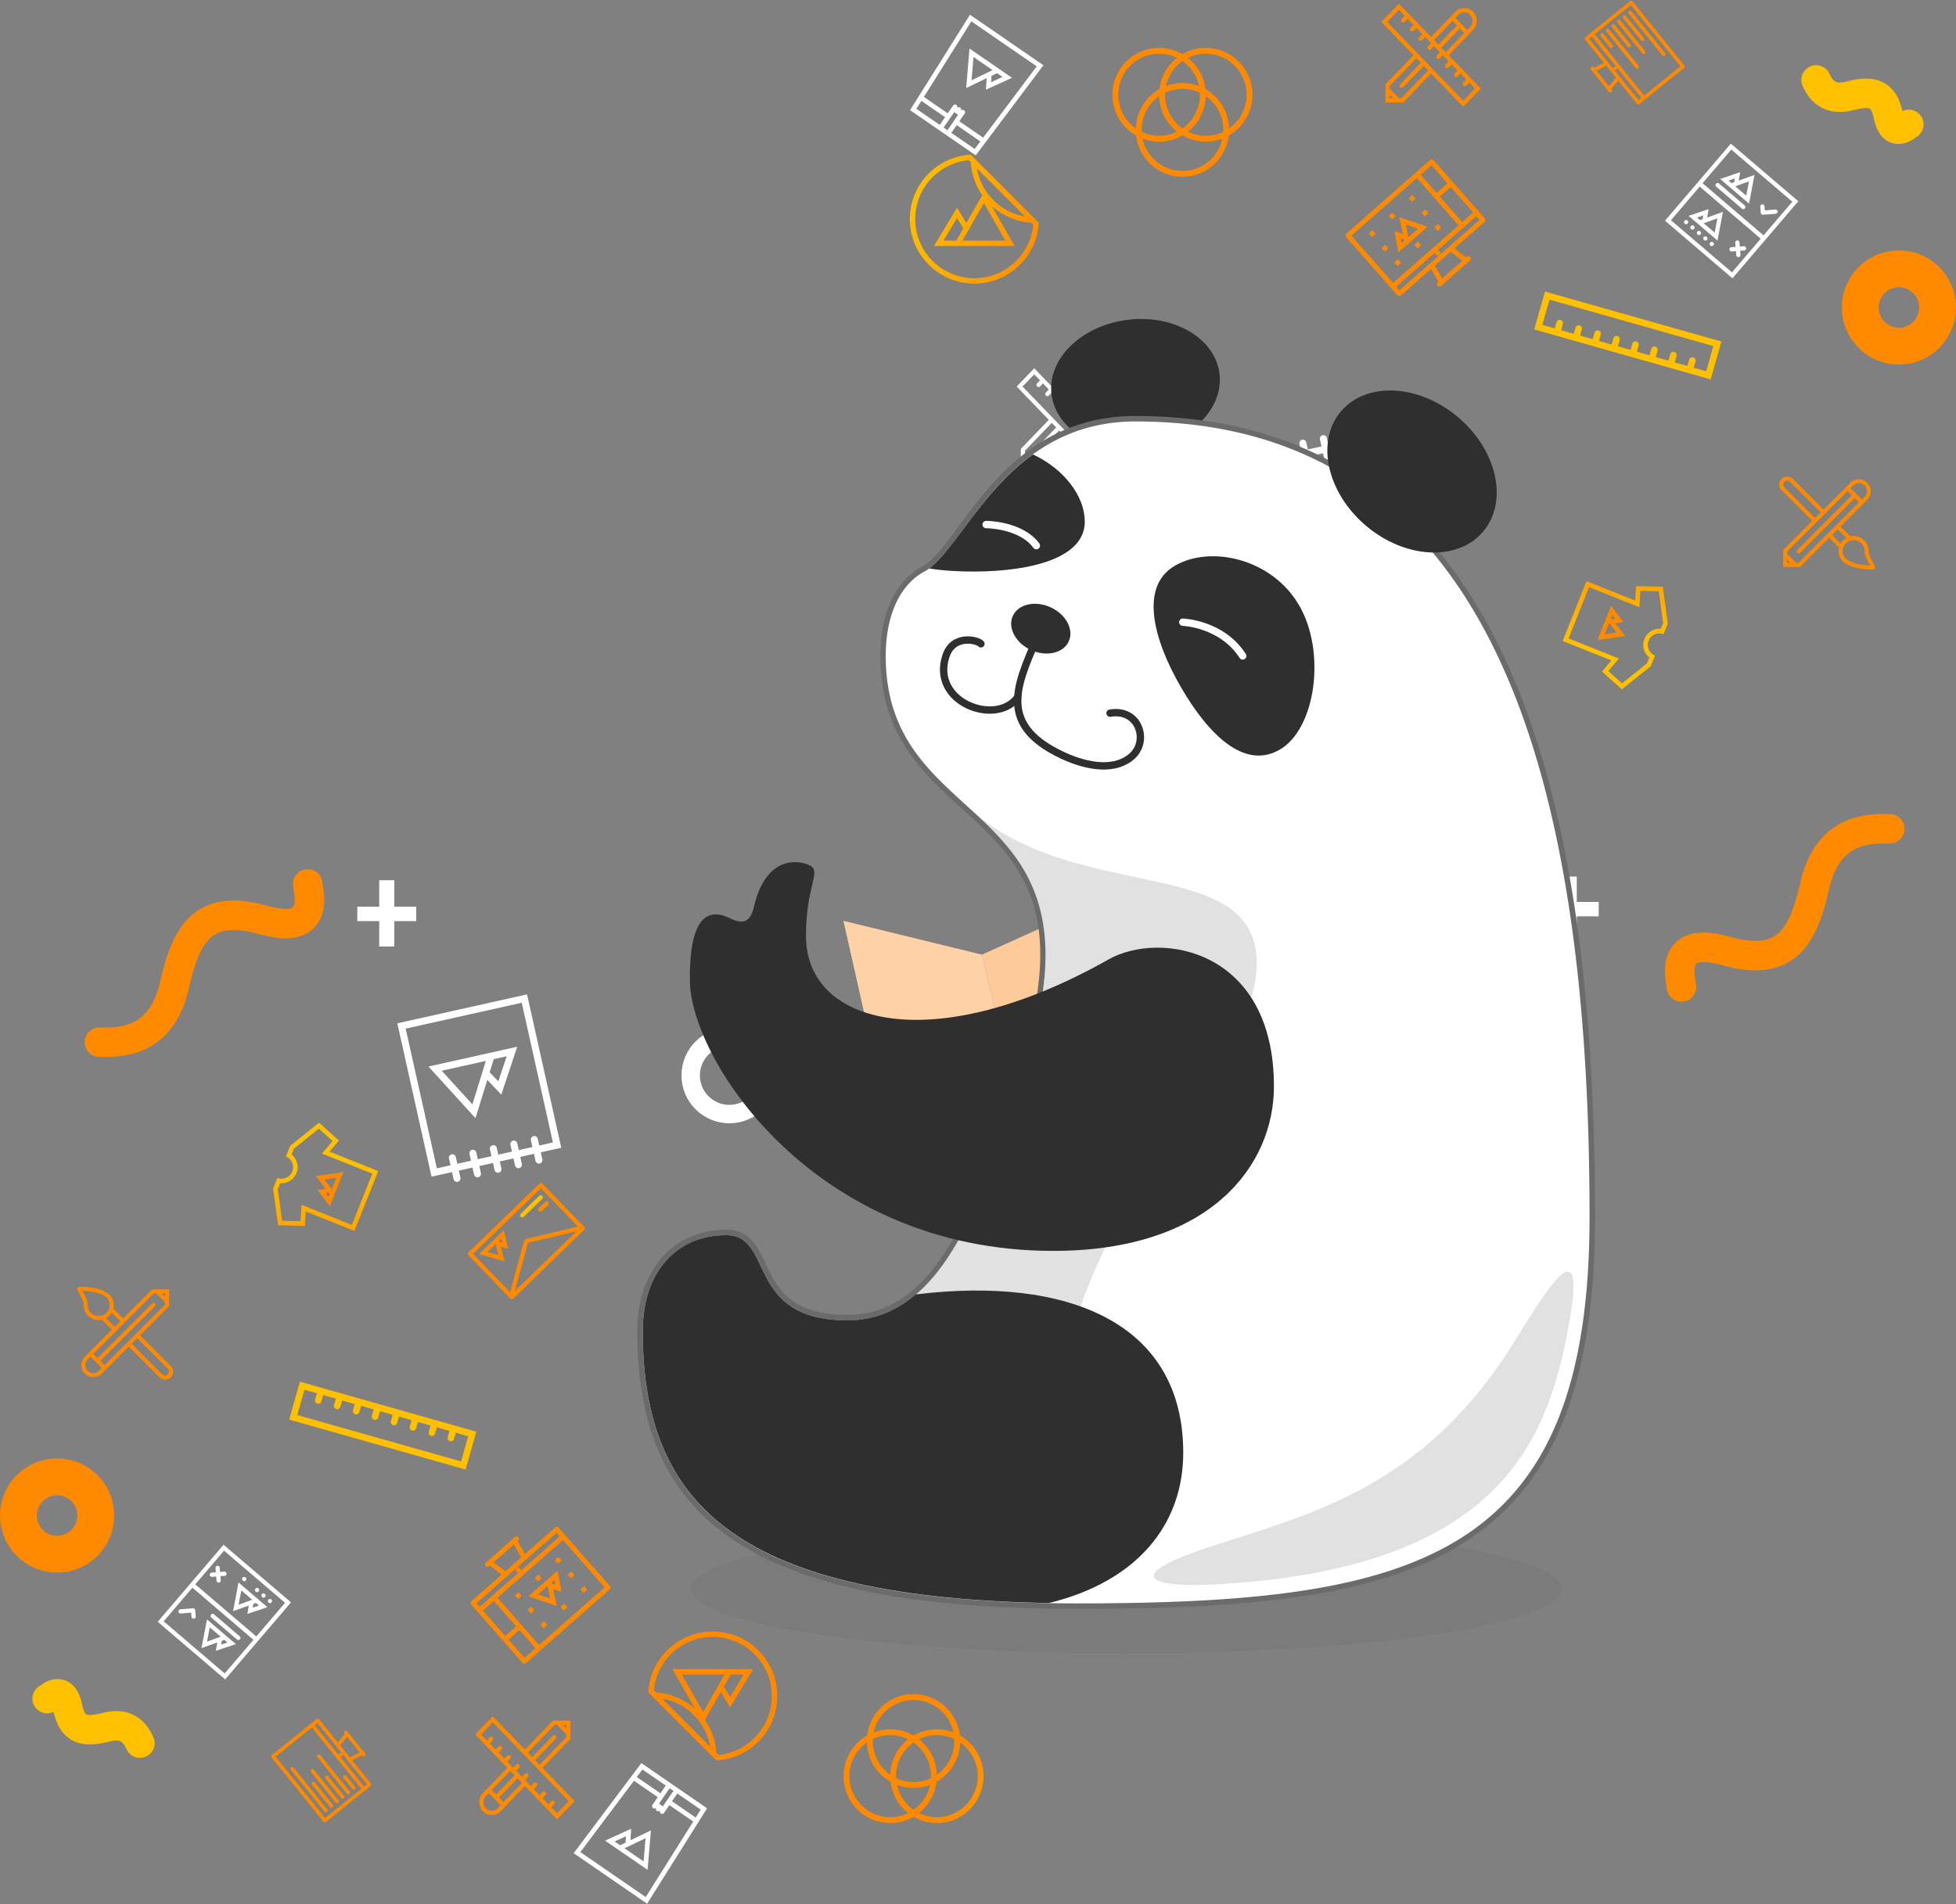 <?xml version="1.0" encoding="UTF-8" standalone="no"?>
<svg
   xmlns:dc="http://purl.org/dc/elements/1.1/"
   xmlns:cc="http://creativecommons.org/ns#"
   xmlns:rdf="http://www.w3.org/1999/02/22-rdf-syntax-ns#"
   xmlns:svg="http://www.w3.org/2000/svg"
   xmlns="http://www.w3.org/2000/svg"
   xmlns:sodipodi="http://sodipodi.sourceforge.net/DTD/sodipodi-0.dtd"
   xmlns:inkscape="http://www.inkscape.org/namespaces/inkscape"
   width="531"
   height="517"
   viewBox="0 0 531 517"
   fill="none"
   version="1.1"
   id="svg560"
   sodipodi:docname="process-img_r.svg"
   inkscape:version="0.92.4 (5da689c313, 2019-01-14)">
  <rect x="0" y="0" width="531" height="517" fill="#808080" stroke="none"/>
  <sodipodi:namedview
     pagecolor="#ffffff"
     bordercolor="#666666"
     borderopacity="1"
     objecttolerance="10"
     gridtolerance="10"
     guidetolerance="10"
     inkscape:pageopacity="0"
     inkscape:pageshadow="2"
     inkscape:window-width="1920"
     inkscape:window-height="1016"
     id="namedview562"
     showgrid="false"
     inkscape:zoom="0.91295938"
     inkscape:cx="23.392594"
     inkscape:cy="167.94178"
     inkscape:window-x="1280"
     inkscape:window-y="27"
     inkscape:window-maximized="1"
     inkscape:current-layer="svg560" />
  <path
     d="m 263.539,42 c -4.151,0.23 -8.237,1.93 -11.41,5.102 -6.839,6.84 -6.839,17.929 0,24.768 A 17.46,17.46 0 0 0 264.514,77 c 4.482,0 8.965,-1.71 12.384,-5.13 A 17.452,17.452 0 0 0 282,60.46 Z m -3.938,23.338 h -3.468 l 3.676,-6.128 1.688,2.81 z m 1.68,0 5.825,-10.194 5.826,10.194 z m 16.987,-6.546 a 15.989,15.989 0 0 1 -8.594,-4.465 15.913,15.913 0 0 1 -3.691,-5.733 16.05,16.05 0 0 1 -0.776,-2.863 z m 0.949,7.155 a 16.026,16.026 0 0 1 -3.351,4.892 16,16 0 0 1 -11.352,4.702 15.996,15.996 0 0 1 -11.352,-4.702 16.004,16.004 0 0 1 -4.703,-11.352 15.99,15.99 0 0 1 1.176,-6.043 15.954,15.954 0 0 1 3.527,-5.31 15.98,15.98 0 0 1 9.819,-4.629 l 0.566,0.567 a 17.456,17.456 0 0 0 3.109,8.919 l -4.331,7.577 -2.516,-4.195 -6.255,10.424 h 21.892 L 269.23,55.919 a 17.441,17.441 0 0 0 10.698,4.533 l 0.567,0.567 a 15.99,15.99 0 0 1 -1.278,4.928 z"
     style="mix-blend-mode:multiply;fill:url(#a)"
     id="path2"
     inkscape:connector-curvature="0" />
  <path
     d="m 469.875,39 -8.548,10.008 -0.78,0.912 -8.547,10.01 18.312,15.64 8.548,-10.008 0.78,-0.913 8.548,-10.008 z m 0.308,34.95 -16.565,-14.148 7.803,-9.136 16.564,14.148 z m -7.983,-24.196 7.802,-9.135 16.565,14.148 -7.803,9.135 z"
     id="path4"
     inkscape:connector-curvature="0"
     style="fill:#ffffff" />
  <path
     d="m 472.021,49.034 0.38,-2.273 -5.433,1.823 1.869,1.596 2.616,2.235 3.362,2.87 1.48,-7.786 z m -2.766,-0.007 1.7,-0.574 -0.172,1.028 -0.703,0.25 z m 1.83,1.563 3.709,-1.332 -0.736,3.872 z m 2.553,5.196 -6.978,-5.96 a 0.576,0.576 0 0 0 -0.81,0.066 0.576,0.576 0 0 0 0.065,0.807 l 6.977,5.96 a 0.572,0.572 0 0 0 0.806,-0.064 0.573,0.573 0 0 0 -0.06,-0.81 z m -15.544,4.07 a 0.573,0.573 0 0 0 -0.743,0.87 0.574,0.574 0 0 0 0.81,-0.06 0.574,0.574 0 0 0 -0.067,-0.81 z m 1.743,1.488 a 0.573,0.573 0 1 0 -0.742,0.873 0.573,0.573 0 0 0 0.742,-0.873 z m 1.747,1.492 a 0.574,0.574 0 0 0 -0.81,0.061 0.575,0.575 0 0 0 0.874,0.746 0.573,0.573 0 0 0 -0.064,-0.807 z m 1.743,1.489 a 0.574,0.574 0 0 0 -0.81,0.061 0.574,0.574 0 0 0 0.872,0.745 0.573,0.573 0 0 0 -0.062,-0.806 z m 1.744,1.49 a 0.572,0.572 0 1 0 -0.743,0.87 0.57,0.57 0 0 0 0.806,-0.064 0.57,0.57 0 0 0 -0.063,-0.806 z m -2.181,-3.374 3.36,2.871 1.48,-7.783 -4.275,1.534 0.382,-2.276 -5.433,1.823 1.869,1.596 2.616,2.235 z m 2.602,0.718 -2.974,-2.54 3.71,-1.332 z m -4.804,-4.103 1.7,-0.573 -0.17,1.025 -0.705,0.253 z m 21.885,-1.633 a 0.575,0.575 0 0 0 -0.617,-0.526 l -2.86,0.227 -0.09,-1.144 a 0.575,0.575 0 0 0 -1.144,0.09 l 0.135,1.713 a 0.575,0.575 0 0 0 0.617,0.527 l 3.432,-0.27 a 0.575,0.575 0 0 0 0.527,-0.617 z m -13.078,10.315 a 0.571,0.571 0 0 0 0.617,0.527 l 0.002,0.002 1.142,-0.092 0.09,1.144 a 0.575,0.575 0 0 0 1.144,-0.09 l -0.093,-1.141 1.144,-0.09 a 0.575,0.575 0 0 0 -0.09,-1.144 l -1.144,0.09 -0.087,-1.142 -0.003,-0.002 a 0.574,0.574 0 0 0 -1.144,0.09 l 0.09,1.144 -1.141,0.087 a 0.575,0.575 0 0 0 -0.527,0.617 z"
     id="path6"
     inkscape:connector-curvature="0"
     style="fill:#ffffff" />
  <path
     d="m 448.129,180.896 0.694,-1.74 0.232,-0.58 0.231,-0.58 c -1.584,-0.632 -2.354,-2.448 -1.715,-4.047 0.638,-1.599 2.446,-2.386 4.03,-1.753 l 0.232,-0.581 0.231,-0.58 0.695,-1.74 -1.357,-9.956 -7.247,-0.202 -0.24,3.939 -13.218,-5.275 -6.482,16.241 13.218,5.276 -2.538,3.021 5.396,4.843 z m -11.509,1.314 1.757,-2.09 1.114,-1.326 -1.595,-0.637 -12.068,-4.816 5.556,-13.922 12.068,4.817 1.595,0.636 0.105,-1.728 0.166,-2.726 4.999,0.139 1.17,8.587 -0.64,1.601 a 4.368,4.368 0 0 0 -4.426,2.745 4.367,4.367 0 0 0 1.32,5.038 l -0.638,1.601 -6.761,5.422 z"
     style="mix-blend-mode:multiply;fill:url(#b)"
     id="path8"
     inkscape:connector-curvature="0" />
  <path
     d="m 438.498,169.26 2.188,-0.364 -3.32,-4.399 -0.882,2.21 -1.234,3.093 -1.588,3.978 7.54,-1.09 z m -0.8,-2.255 0.754,0.999 -0.835,0.139 -0.248,-0.314 z m -0.862,2.16 2.05,2.599 -3.277,0.474 z"
     style="mix-blend-mode:multiply;fill:url(#c)"
     id="path10"
     inkscape:connector-curvature="0" />
  <path
     d="m 303,123.05 -8.727,-9.05 6.614,-6.859 c 1.318,-1.366 1.318,-3.582 0,-4.949 a 3.305,3.305 0 0 0 -2.387,-1.026 c -0.863,0 -1.728,0.342 -2.387,1.026 l -6.613,6.858 -8.727,-9.05 -4.773,4.95 8.727,9.05 -7.602,7.884 v 4.95 h 4.773 l 7.602,-7.884 8.727,9.05 z m -9.523,-9.875 -1.189,-1.234 5.022,-5.208 1.19,1.233 z m 3.432,-10.159 a 2.198,2.198 0 0 1 1.591,-0.683 c 0.601,0 1.166,0.243 1.591,0.683 a 2.398,2.398 0 0 1 0,3.3 l -0.796,0.825 -3.182,-3.3 z m -1.591,1.65 1.197,1.242 -5.023,5.208 -1.197,-1.241 z m -14.545,-3.016 1.568,1.625 -0.796,0.825 c -0.22,0.228 -0.22,0.598 0,0.825 a 0.549,0.549 0 0 0 0.796,0 v -10e-4 l 0.795,-0.824 1.591,1.65 -0.795,0.825 c -0.22,0.228 -0.22,0.598 0,0.825 a 0.548,0.548 0 0 0 0.795,0 l 0.796,-0.825 1.591,1.65 -0.795,0.825 h -0.001 a 0.6,0.6 0 0 0 0,0.825 0.549,0.549 0 0 0 0.796,0 l 0.795,-0.825 1.591,1.65 -0.795,0.825 c -0.22,0.228 -0.22,0.597 0,0.825 a 0.548,0.548 0 0 0 0.795,0 l 0.795,-0.825 1.591,1.65 -0.795,0.825 c -0.22,0.228 -0.22,0.597 0,0.825 a 0.548,0.548 0 0 0 0.795,0 h 10e-4 l 0.795,-0.825 1.591,1.65 -0.796,0.825 a 0.6,0.6 0 0 0 0,0.825 0.549,0.549 0 0 0 0.796,0 l 0.795,-0.825 1.592,1.65 -0.796,0.825 c -0.22,0.228 -0.22,0.597 0,0.825 a 0.55,0.55 0 0 0 0.796,0 v -0.001 l 0.795,-0.824 1.591,1.65 -0.795,0.824 v 10e-4 c -0.22,0.227 -0.22,0.597 0,0.825 a 0.55,0.55 0 0 0 0.795,0 l 0.796,-0.825 1.567,1.625 -3.182,3.3 -20.636,-21.4 z m -2.524,24.017 V 124.7 l 0.933,0.967 z m 3.183,0 h -0.66 l -2.523,-2.617 v -0.683 l 7.274,-7.542 1.196,1.241 -5.613,5.821 c -0.22,0.228 -0.22,0.598 0,0.825 a 0.548,0.548 0 0 0 0.795,0 l 5.614,-5.821 1.19,1.234 z"
     id="path12"
     inkscape:connector-curvature="0"
     style="fill:#ffffff" />
  <path
     d="M 402,24.05 393.273,15 399.887,8.141 c 1.318,-1.366 1.318,-3.582 0,-4.95 A 3.306,3.306 0 0 0 397.5,2.166 c -0.863,0 -1.728,0.342 -2.387,1.026 L 388.5,10.05 379.773,1 375,5.95 l 8.727,9.05 -7.602,7.884 v 4.95 h 4.773 L 388.5,19.95 397.227,29 Z m -9.523,-9.875 -1.189,-1.234 5.022,-5.208 1.19,1.233 z m 3.432,-10.159 a 2.196,2.196 0 0 1 3.182,0 2.399,2.399 0 0 1 0,3.3 l -0.796,0.825 -3.182,-3.3 z m -1.591,1.65 1.197,1.242 -5.023,5.208 -1.197,-1.24 z M 379.773,2.65 381.341,4.275 380.545,5.1 c -0.22,0.228 -0.22,0.598 0,0.825 a 0.55,0.55 0 0 0 0.796,0 l 0.795,-0.825 1.591,1.65 -0.795,0.825 c -0.22,0.228 -0.22,0.598 0,0.825 a 0.548,0.548 0 0 0 0.795,0 l 0.796,-0.825 1.591,1.65 -0.795,0.825 h -0.001 a 0.6,0.6 0 0 0 0,0.825 0.549,0.549 0 0 0 0.796,0 l 0.795,-0.825 1.591,1.65 -0.795,0.825 c -0.22,0.228 -0.22,0.597 0,0.825 a 0.548,0.548 0 0 0 0.795,0 l 0.795,-0.825 1.591,1.65 -0.795,0.825 c -0.22,0.228 -0.22,0.597 0,0.825 a 0.548,0.548 0 0 0 0.795,0 h 10e-4 l 0.795,-0.825 1.591,1.65 -0.796,0.825 a 0.6,0.6 0 0 0 0,0.825 0.55,0.55 0 0 0 0.796,0 l 0.795,-0.825 1.592,1.65 -0.796,0.825 c -0.22,0.228 -0.22,0.597 0,0.825 a 0.549,0.549 0 0 0 0.796,0 l 0.795,-0.825 1.591,1.65 -0.795,0.824 a 0.6,0.6 0 0 0 0,0.826 0.548,0.548 0 0 0 0.795,0 l 0.796,-0.825 1.567,1.625 -3.182,3.3 -20.636,-21.4 z m -2.524,24.017 V 25.7 l 0.933,0.967 z m 3.183,0 h -0.66 l -2.523,-2.617 v -0.683 l 7.274,-7.542 1.196,1.241 -5.613,5.821 c -0.22,0.228 -0.22,0.598 0,0.825 a 0.548,0.548 0 0 0 0.795,0 l 5.614,-5.82 1.19,1.233 z"
     style="mix-blend-mode:multiply;fill:url(#d)"
     id="path14"
     inkscape:connector-curvature="0" />
  <path
     d="m 396.827,209.588 -5.017,4.859 a 0.583,0.583 0 0 0 0.81,0.837 l 5.018,-4.859 a 0.583,0.583 0 0 0 -0.811,-0.837 z"
     style="mix-blend-mode:multiply;fill:url(#e)"
     id="path16"
     inkscape:connector-curvature="0" />
  <path
     d="m 391,213.611 1.672,-1.62 a 0.582,0.582 0 1 0 -0.809,-0.835 l -1.672,1.619 a 0.583,0.583 0 0 0 0.809,0.836 z"
     style="mix-blend-mode:multiply;fill:url(#f)"
     id="path18"
     inkscape:connector-curvature="0" />
  <path
     d="m 403.075,201.47 -2.011,-0.537 1.174,5.037 1.593,-1.543 2.229,-2.159 2.868,-2.777 -6.869,-1.992 z m -0.171,2.234 -0.266,-1.146 0.767,0.205 0.093,0.365 z m 1.557,-1.508 -0.769,-3.011 2.985,0.865 z"
     style="mix-blend-mode:multiply;fill:url(#g)"
     id="path20"
     inkscape:connector-curvature="0" />
  <path
     d="m 399.652,187.404 -19.234,18.628 a 0.583,0.583 0 0 0 -0.013,0.824 l 11.339,11.707 a 0.582,0.582 0 0 0 0.823,0.013 L 411.8,199.948 a 0.581,0.581 0 0 0 0.014,-0.822 l -11.34,-11.708 a 0.581,0.581 0 0 0 -0.822,-0.014 z m -0.429,2.037 -3.498,12.861 a 0.53,0.53 0 0 1 -0.292,0.283 l -12.969,3.087 z m -7.048,27.893 -10.057,-10.383 13.585,-3.234 a 1.586,1.586 0 0 0 0.714,-0.409 1.584,1.584 0 0 0 0.432,-0.7 l 3.664,-13.477 10.059,10.385 z"
     style="mix-blend-mode:multiply;fill:url(#h)"
     id="path22"
     inkscape:connector-curvature="0" />
  <path
     d="M 340,25.727 C 340,18.698 334.329,13 327.333,13 325.026,13 322.864,13.62 321,14.703 A 12.562,12.562 0 0 0 314.667,13 C 307.671,13 302,18.698 302,25.727 c 0,4.75 2.588,8.89 6.425,11.077 C 309.177,43.11 314.52,48 321,48 c 6.48,0 11.823,-4.89 12.575,-11.196 A 12.731,12.731 0 0 0 340,25.727 Z m -29.836,11.899 c 1.4,0.535 2.917,0.828 4.503,0.828 2.307,0 4.469,-0.62 6.333,-1.703 a 12.562,12.562 0 0 0 6.333,1.703 c 1.586,0 3.103,-0.293 4.503,-0.828 a 11.133,11.133 0 0 1 -2.999,5.521 11.043,11.043 0 0 1 -3.523,2.388 10.97,10.97 0 0 1 -4.314,0.875 10.97,10.97 0 0 1 -4.314,-0.875 11.042,11.042 0 0 1 -3.523,-2.388 11.106,11.106 0 0 1 -2.999,-5.521 z m 21.907,-1.828 a 10.969,10.969 0 0 1 -4.738,1.066 10.962,10.962 0 0 1 -4.851,-1.12 12.723,12.723 0 0 0 4.844,-9.617 c 0.537,0.376 1.043,0.8 1.511,1.271 a 11.11,11.11 0 0 1 3.246,7.875 c 0,0.176 -0.004,0.35 -0.012,0.525 z m -6.334,-10.596 a 11.099,11.099 0 0 1 -0.857,4.859 11.124,11.124 0 0 1 -3.88,4.807 11.046,11.046 0 0 1 -1.504,-1.266 11.123,11.123 0 0 1 -3.233,-8.4 10.972,10.972 0 0 1 4.737,-1.066 10.97,10.97 0 0 1 4.737,1.066 z M 321,22.546 c -1.585,0 -3.103,0.293 -4.502,0.828 a 11.123,11.123 0 0 1 2.998,-5.521 11.01,11.01 0 0 1 1.504,-1.266 11.01,11.01 0 0 1 1.504,1.266 11.123,11.123 0 0 1 2.998,5.521 A 12.583,12.583 0 0 0 321,22.546 Z m -6.326,3.58 a 12.723,12.723 0 0 0 4.844,9.617 10.964,10.964 0 0 1 -4.851,1.12 10.967,10.967 0 0 1 -4.738,-1.065 11.099,11.099 0 0 1 0.858,-4.859 11.107,11.107 0 0 1 2.376,-3.54 11.076,11.076 0 0 1 1.511,-1.272 z m 4.844,-10.415 a 12.72,12.72 0 0 0 -4.759,8.485 12.731,12.731 0 0 0 -6.419,10.677 11.17,11.17 0 0 1 -1.51,-1.271 11.09,11.09 0 0 1 -2.376,-3.54 11.1,11.1 0 0 1 -0.871,-4.335 c 0,-1.504 0.293,-2.962 0.871,-4.334 a 11.09,11.09 0 0 1 2.376,-3.54 11.043,11.043 0 0 1 3.523,-2.388 10.967,10.967 0 0 1 4.314,-0.874 10.962,10.962 0 0 1 4.851,1.12 z m 18.028,5.682 a 11.1,11.1 0 0 1 0.871,4.334 11.1,11.1 0 0 1 -0.871,4.334 11.09,11.09 0 0 1 -2.376,3.54 c -0.468,0.472 -0.973,0.896 -1.51,1.272 a 12.731,12.731 0 0 0 -6.419,-10.677 12.72,12.72 0 0 0 -4.759,-8.485 10.962,10.962 0 0 1 4.851,-1.12 c 1.497,0 2.949,0.294 4.314,0.874 a 11.042,11.042 0 0 1 3.523,2.388 11.088,11.088 0 0 1 2.376,3.54 z"
     style="mix-blend-mode:multiply;fill:url(#i)"
     id="path24"
     inkscape:connector-curvature="0" />
  <path
     d="m 247.049,29.907 7.345,5.053 3.148,2.166 7.346,5.053 L 283.263,17.716 263.326,4 Z m 1.728,-0.358 1.357,-2.158 6.426,4.42 -1.444,2.1 z m 7.389,5.084 2.887,-4.198 1.05,0.722 -2.888,4.197 z m 2.098,1.443 1.444,-2.099 6.427,4.422 -1.531,2.038 -6.34,-4.36 z m 23.183,-18.063 -14.546,19.366 -6.471,-4.451 1.444,-2.099 a 0.636,0.636 0 0 0 -1.049,-0.721 0.637,0.637 0 0 0 -1.05,-0.722 0.637,0.637 0 1 0 -1.049,-0.722 l -1.444,2.098 -6.47,-4.45 12.885,-20.51 z"
     id="path26"
     inkscape:connector-curvature="0"
     style="fill:#ffffff" />
  <path
     d="m 262.295,23.904 5.555,-2.677 -0.195,3.125 7.081,-3.227 -2.749,-1.891 -3.847,-2.647 -4.948,-3.403 z m 9.864,-3.005 -3.1,1.413 0.106,-1.719 1.5,-0.722 z m -2.703,-1.86 -5.706,2.75 0.528,-6.312 5.178,3.563 z"
     id="path28"
     inkscape:connector-curvature="0"
     style="fill:#ffffff" />
  <g
     clip-path="url(#j)"
     id="g32"
     transform="matrix(-1,0,0,1,531,0)">
    <path
       d="m 23.715,149.636 a 4.073,4.073 0 0 1 4.95,-3.978 l 2.699,-2.7 -7.325,-7.325 a 3.25,3.25 0 0 1 4.595,-4.595 l 7.325,7.326 8.344,-8.344 a 2.16,2.16 0 0 1 1.531,-0.635 2.166,2.166 0 0 1 1.532,3.698 l -8.344,8.344 7.893,7.892 v 4.595 h -4.596 l -7.892,-7.892 -2.675,2.676 c 0.071,0.301 0.11,0.615 0.11,0.938 0,4.613 -6.803,4.978 -9.052,4.978 -2.25,0 0.905,-2.728 0.905,-4.978 z m 2.62,-18.467 a 2.169,2.169 0 0 0 -1.531,3.698 l 0.766,0.766 3.064,-3.064 -0.766,-0.765 a 2.154,2.154 0 0 0 -1.532,-0.635 z m 20.266,1.148 a 1.084,1.084 0 0 0 -1.533,-1.531 l -8.343,8.343 1.532,1.532 z m -0.77,20.514 v -0.897 l -0.897,0.897 z m -3.063,0 h 0.634 l 2.429,-2.429 v -0.634 l -16.432,-16.433 -1.152,1.152 14.835,14.835 a 0.542,0.542 0 1 1 -0.766,0.766 l -14.835,-14.835 -1.145,1.146 z m -9.106,-7.575 -1.532,-1.531 -2.356,2.355 a 4.09,4.09 0 0 1 1.543,1.521 z m -5.829,7.573 c 0.942,-0.318 1.668,-0.731 2.158,-1.229 0.53,-0.537 0.787,-1.179 0.787,-1.964 a 2.97,2.97 0 0 0 -0.876,-2.114 2.974,2.974 0 0 0 -2.114,-0.876 2.994,2.994 0 0 0 -2.99,2.99 c 0,1.233 -0.657,2.436 -1.186,3.402 -0.078,0.144 -0.173,0.318 -0.26,0.486 1.166,-0.03 2.932,-0.173 4.481,-0.695 z"
       style="mix-blend-mode:multiply;fill:url(#k)"
       id="path30"
       inkscape:connector-curvature="0" />
  </g>
  <g
     clip-path="url(#l)"
     id="g36"
     transform="matrix(-1,0,0,1,531,0)">
    <path
       d="M 114.494,89.447 66.6,103.017 63.685,92.733 111.58,79.163 Z m -46.666,11.373 3.377,-0.958 -0.486,-1.714 a 0.893,0.893 0 0 1 0.614,-1.1 0.893,0.893 0 0 1 1.1,0.614 l 0.486,1.714 3.428,-0.971 -0.485,-1.713 a 0.891,0.891 0 1 1 1.714,-0.487 l 0.485,1.715 3.428,-0.972 -0.484,-1.714 a 0.89,0.89 0 1 1 1.713,-0.486 l 0.486,1.714 3.428,-0.971 -0.486,-1.714 a 0.892,0.892 0 0 1 1.715,-0.486 l 0.485,1.714 3.429,-0.971 -0.486,-1.714 a 0.891,0.891 0 0 1 1.714,-0.486 l 0.486,1.715 3.428,-0.972 -0.486,-1.715 a 0.891,0.891 0 1 1 1.714,-0.485 l 0.486,1.714 3.429,-0.972 -0.486,-1.713 a 0.892,0.892 0 0 1 1.714,-0.487 v 0.001 l 0.486,1.714 3.428,-0.971 -0.485,-1.713 h -0.001 a 0.892,0.892 0 0 1 1.715,-0.487 l 0.486,1.713 3.377,-0.956 -1.943,-6.857 -44.466,12.6 z"
       style="mix-blend-mode:multiply;fill:url(#m)"
       id="path34"
       inkscape:connector-curvature="0" />
  </g>
  <path
     d="M 457.243,17.783 443.196,0.378 a 0.486,0.486 0 0 0 -0.684,-0.073 l -12.107,9.772 a 0.485,0.485 0 0 0 -0.073,0.683 l 5.068,6.28 -2.636,1.38 -0.122,-0.152 a 0.487,0.487 0 0 0 -0.757,0.61 l 4.886,6.055 a 0.486,0.486 0 0 0 0.757,-0.61 l -0.122,-0.152 1.904,-2.286 5.069,6.28 a 0.486,0.486 0 0 0 0.683,0.073 l 12.108,-9.771 a 0.486,0.486 0 0 0 0.073,-0.684 z m -23.856,1.408 2.632,-1.377 2.666,3.301 -1.902,2.284 z m 22.793,-1.176 -9.837,7.94 -13.435,-16.649 9.837,-7.94 13.435,16.65 z m -18.068,0.837 -6.718,-8.323 0.757,-0.611 6.718,8.324 6.717,8.323 -0.757,0.61 z"
     style="mix-blend-mode:multiply;fill:url(#n)"
     id="path38"
     inkscape:connector-curvature="0" />
  <path
     d="m 438.795,18.925 a 0.486,0.486 0 1 0 -0.609,-0.756 0.486,0.486 0 0 0 0.61,0.756 z"
     style="mix-blend-mode:multiply;fill:url(#o)"
     id="path40"
     inkscape:connector-curvature="0" />
  <path
     d="m 442.148,3.724 9.16,11.35 h 0.001 a 0.486,0.486 0 0 0 0.757,-0.61 l -9.16,-11.35 a 0.487,0.487 0 1 0 -0.758,0.61 z"
     style="mix-blend-mode:multiply;fill:url(#p)"
     id="path42"
     inkscape:connector-curvature="0" />
  <path
     d="m 440.635,4.946 4.885,6.053 a 0.486,0.486 0 1 0 0.757,-0.61 l -4.885,-6.054 a 0.487,0.487 0 1 0 -0.757,0.611 z"
     style="mix-blend-mode:multiply;fill:url(#q)"
     id="path44"
     inkscape:connector-curvature="0" />
  <path
     d="m 439.12,6.168 6.717,8.323 a 0.486,0.486 0 1 0 0.757,-0.61 l -6.717,-8.324 a 0.487,0.487 0 1 0 -0.757,0.61 z"
     style="mix-blend-mode:multiply;fill:url(#r)"
     id="path46"
     inkscape:connector-curvature="0" />
  <path
     d="m 437.608,7.389 4.274,5.296 a 0.486,0.486 0 1 0 0.757,-0.61 l -4.274,-5.297 a 0.487,0.487 0 1 0 -0.757,0.61 z"
     style="mix-blend-mode:multiply;fill:url(#s)"
     id="path48"
     inkscape:connector-curvature="0" />
  <path
     d="m 436.094,8.61 7.94,9.837 h -10e-4 a 0.487,0.487 0 1 0 0.757,-0.61 L 436.85,8 a 0.486,0.486 0 1 0 -0.756,0.61 z"
     style="mix-blend-mode:multiply;fill:url(#t)"
     id="path50"
     inkscape:connector-curvature="0" />
  <path
     d="m 434.58,9.832 2.443,3.026 a 0.486,0.486 0 1 0 0.757,-0.61 l -2.442,-3.027 a 0.487,0.487 0 1 0 -0.757,0.611 z"
     style="mix-blend-mode:multiply;fill:url(#u)"
     id="path52"
     inkscape:connector-curvature="0" />
  <path
     d="m 367.714,142.114 -3.8,-4 -4.325,13.009 5.737,-1.28 8.032,-1.791 10.326,-2.303 -12.763,-14.016 z m -5.265,6.426 2.269,-6.823 2.354,2.477 -1.1,3.56 z m 5.658,-1.262 3.647,-11.809 8.323,9.139 z"
     id="path54"
     inkscape:connector-curvature="0"
     style="fill:#ffffff" />
  <path
     d="m 377.288,117.08 -0.422,-1.894 a 0.959,0.959 0 0 0 -1.137,-0.739 0.96,0.96 0 0 0 -0.716,1.153 l 0.422,1.893 -3.707,0.827 -0.422,-1.893 a 0.96,0.96 0 0 0 -1.137,-0.74 c -0.513,0.114 -0.833,0.63 -0.716,1.153 l 0.422,1.893 -3.707,0.827 -0.422,-1.893 a 0.96,0.96 0 0 0 -1.137,-0.74 0.96,0.96 0 0 0 -0.717,1.153 l 0.423,1.893 -3.707,0.827 -0.422,-1.893 a 0.96,0.96 0 0 0 -1.138,-0.74 0.96,0.96 0 0 0 -0.716,1.153 l 0.422,1.893 -3.707,0.827 -0.422,-1.893 a 0.96,0.96 0 0 0 -1.137,-0.74 0.961,0.961 0 0 0 -0.717,1.154 l 0.423,1.893 -5.561,1.24 9.289,41.645 35.215,-7.855 -9.288,-41.645 z m 12.583,38.963 -31.509,7.028 -8.462,-37.937 3.707,-0.827 0.405,1.814 a 0.96,0.96 0 0 0 1.138,0.74 0.959,0.959 0 0 0 0.715,-1.153 l -0.404,-1.814 3.707,-0.827 0.404,1.814 a 0.96,0.96 0 0 0 1.138,0.74 0.961,0.961 0 0 0 0.716,-1.154 l -0.405,-1.813 3.707,-0.827 0.405,1.814 a 0.96,0.96 0 0 0 1.138,0.74 0.96,0.96 0 0 0 0.715,-1.154 l -0.404,-1.814 3.706,-0.826 0.405,1.813 a 0.959,0.959 0 0 0 1.138,0.74 0.959,0.959 0 0 0 0.715,-1.153 l -0.405,-1.814 3.708,-0.826 0.404,1.813 a 0.96,0.96 0 0 0 1.139,0.74 0.958,0.958 0 0 0 0.714,-1.153 l -0.404,-1.814 3.707,-0.827 z"
     id="path56"
     inkscape:connector-curvature="0"
     style="fill:#ffffff" />
  <path
     d="M 388.231,43.435 365.495,63.44 c -0.273,0.24 -0.3,0.656 -0.06,0.93 l 13.916,15.816 a 0.66,0.66 0 0 0 0.93,0.06 l 8.203,-7.219 2.018,3.486 -0.198,0.174 a 0.659,0.659 0 0 0 0.87,0.989 l 7.909,-6.959 a 0.658,0.658 0 0 0 -0.87,-0.988 l -0.198,0.174 -3.202,-2.444 8.205,-7.22 a 0.659,0.659 0 0 0 0.059,-0.928 L 389.16,43.494 c -0.24,-0.273 -0.656,-0.3 -0.929,-0.06 z m 3.279,32.192 -2.015,-3.482 4.313,-3.797 3.199,2.442 z m 1.446,-25.827 -2.966,2.61 -4.349,-4.943 2.966,-2.61 z m -2.096,3.598 2.965,-2.61 6.089,6.92 -2.966,2.61 z m -6.207,-5.062 11.307,12.852 -17.794,15.656 -11.307,-12.85 17.794,-15.657 z m 6.126,20.917 -10.873,9.568 -0.87,-0.989 10.873,-9.567 10.875,-9.568 0.869,0.989 z"
     style="mix-blend-mode:multiply;fill:url(#v)"
     id="path58"
     inkscape:connector-curvature="0" />
  <path
     d="m 390.837,68.325 a 0.658,0.658 0 1 0 -0.988,0.868 0.658,0.658 0 0 0 0.988,-0.868 z"
     style="mix-blend-mode:multiply;fill:url(#w)"
     id="path60"
     inkscape:connector-curvature="0" />
  <path
     d="m 384.14,64.555 3.389,-2.982 -7.652,-2.621 0.932,4.541 -2.243,-0.715 1.054,5.754 1.883,-1.657 z m -2.51,-3.61 3.325,1.139 -2.618,2.303 -0.707,-3.443 z m -1.133,5.062 -0.24,-1.308 0.856,0.273 0.085,0.417 z"
     style="mix-blend-mode:multiply;fill:url(#x)"
     id="path62"
     inkscape:connector-curvature="0" />
  <path
     d="m 372.551,62.491 -0.988,0.87 0.87,0.988 0.988,-0.87 z"
     style="mix-blend-mode:multiply;fill:url(#y)"
     id="path64"
     inkscape:connector-curvature="0" />
  <path
     d="m 377.988,57.708 -0.989,0.87 0.87,0.988 0.988,-0.87 z"
     style="mix-blend-mode:multiply;fill:url(#z)"
     id="path66"
     inkscape:connector-curvature="0" />
  <path
     d="m 383.424,52.924 -0.989,0.87 0.87,0.989 0.989,-0.87 z"
     style="mix-blend-mode:multiply;fill:url(#A)"
     id="path68"
     inkscape:connector-curvature="0" />
  <path
     d="m 386.904,56.878 -0.989,0.87 0.87,0.989 0.989,-0.87 z"
     style="mix-blend-mode:multiply;fill:url(#B)"
     id="path70"
     inkscape:connector-curvature="0" />
  <path
     d="m 390.384,60.832 -0.989,0.87 0.87,0.99 0.989,-0.871 z"
     style="mix-blend-mode:multiply;fill:url(#C)"
     id="path72"
     inkscape:connector-curvature="0" />
  <path
     d="m 379.511,70.4 -0.988,0.869 0.87,0.989 0.988,-0.87 -0.87,-0.989 z"
     style="mix-blend-mode:multiply;fill:url(#D)"
     id="path74"
     inkscape:connector-curvature="0" />
  <path
     d="m 376.031,66.445 -0.988,0.87 0.87,0.988 0.988,-0.87 z"
     style="mix-blend-mode:multiply;fill:url(#E)"
     id="path76"
     inkscape:connector-curvature="0" />
  <path
     d="m 384.947,65.616 -0.988,0.87 0.87,0.989 0.988,-0.87 z"
     style="mix-blend-mode:multiply;fill:url(#F)"
     id="path78"
     inkscape:connector-curvature="0" />
  <circle
     r="10.5"
     style="mix-blend-mode:multiply;stroke:url(#G);stroke-width:10"
     id="circle80"
     cx="515.5"
     cy="83.5" />
  <path
     d="m 434,248.807 v -3.913 h -5.947 V 238 h -4.106 v 6.894 H 418 v 3.913 h 5.947 V 256 h 4.106 v -7.193 z"
     id="path82"
     inkscape:connector-curvature="0"
     style="fill:#ffffff" />
  <path
     d="m 456.472,268 c 0,-1.506 -4.106,-14.35 11.908,-9.83 16.014,4.519 20.941,-3.013 24.226,-17.529 3.285,-14.516 12.866,-15.885 20.394,-15.612"
     style="mix-blend-mode:multiply;stroke:url(#H);stroke-width:8;stroke-linecap:round;stroke-linejoin:round"
     id="path84"
     inkscape:connector-curvature="0" />
  <path
     d="m 518.197,33.78 c -0.53,0.27 -4.31,4.008 -5.58,-2.405 -1.27,-6.414 -4.795,-6.788 -10.482,-5.336 -5.687,1.452 -7.878,-1.655 -9.125,-4.338"
     style="mix-blend-mode:multiply;stroke:url(#I);stroke-width:8;stroke-linecap:round;stroke-linejoin:round"
     id="path86"
     inkscape:connector-curvature="0" />
  <circle
     r="10.5"
     id="circle88"
     cx="333"
     cy="203"
     style="stroke:#ffffff;stroke-width:5" />
  <path
     d="m 194.461,478 a 17.458,17.458 0 0 0 11.41,-5.102 c 6.839,-6.84 6.839,-17.929 0,-24.768 A 17.46,17.46 0 0 0 193.486,443 c -4.482,0 -8.965,1.71 -12.384,5.13 A 17.449,17.449 0 0 0 176,459.539 Z m 3.938,-23.338 h 3.468 l -3.676,6.129 -1.688,-2.812 z m -1.68,0 -5.825,10.194 -5.826,-10.194 z m -16.987,6.546 a 15.983,15.983 0 0 1 8.594,4.465 15.921,15.921 0 0 1 3.691,5.732 16.059,16.059 0 0 1 0.776,2.864 z m -0.949,-7.155 a 16.047,16.047 0 0 1 3.351,-4.892 16.003,16.003 0 0 1 11.352,-4.701 16,16 0 0 1 11.352,4.701 15.999,15.999 0 0 1 4.703,11.352 15.99,15.99 0 0 1 -4.703,11.353 15.971,15.971 0 0 1 -9.819,4.629 l -0.566,-0.567 a 17.456,17.456 0 0 0 -3.109,-8.919 l 4.331,-7.577 2.516,4.195 6.255,-10.424 h -21.892 l 6.216,10.878 a 17.438,17.438 0 0 0 -10.698,-4.533 l -0.567,-0.567 a 15.982,15.982 0 0 1 1.278,-4.928 z"
     style="mix-blend-mode:multiply;fill:url(#J)"
     id="path90"
     inkscape:connector-curvature="0" />
  <path
     d="m 61.125,456 8.548,-10.008 0.779,-0.913 8.548,-10.008 -18.311,-15.64 -8.549,10.008 -0.779,0.912 -8.548,10.009 z m -0.308,-34.95 16.565,14.148 -7.803,9.136 -16.565,-14.148 z m 7.983,24.196 -7.803,9.135 -16.564,-14.148 7.802,-9.135 z"
     id="path92"
     inkscape:connector-curvature="0"
     style="fill:#ffffff" />
  <path
     d="m 58.978,445.966 -0.379,2.274 5.433,-1.824 -1.869,-1.596 -2.616,-2.235 -3.362,-2.871 -1.481,7.787 z m 2.767,0.007 -1.7,0.574 0.172,-1.029 0.703,-0.25 z m -1.83,-1.563 -3.709,1.332 0.736,-3.872 z m -2.553,-5.196 6.977,5.96 a 0.575,0.575 0 0 0 0.746,-0.874 l -6.977,-5.959 a 0.574,0.574 0 1 0 -0.746,0.873 z m 15.544,-4.07 a 0.572,0.572 0 1 0 0.743,-0.87 0.573,0.573 0 0 0 -0.743,0.87 z m -1.744,-1.488 a 0.574,0.574 0 1 0 -0.066,-0.81 0.575,0.575 0 0 0 0.066,0.81 z m -1.747,-1.492 a 0.575,0.575 0 0 0 0.81,-0.061 0.574,0.574 0 0 0 -0.873,-0.746 0.574,0.574 0 0 0 0.063,0.807 z m -1.742,-1.489 z m -1.745,-1.49 a 0.571,0.571 0 1 0 -0.062,-0.806 0.57,0.57 0 0 0 0.062,0.806 z m 2.182,3.374 -3.361,-2.871 -1.478,7.783 4.274,-1.534 -0.382,2.276 5.433,-1.823 -1.869,-1.596 z m -2.602,-0.718 2.974,2.54 -3.709,1.332 z m 4.804,4.103 -1.701,0.573 0.17,-1.025 0.705,-0.253 z m -21.885,1.632 a 0.575,0.575 0 0 0 0.617,0.527 l 2.859,-0.227 0.09,1.143 a 0.575,0.575 0 0 0 1.144,-0.09 l -0.135,-1.712 a 0.575,0.575 0 0 0 -0.617,-0.527 l -3.431,0.269 a 0.575,0.575 0 0 0 -0.527,0.617 z m 13.078,-10.314 a 0.572,0.572 0 0 0 -0.617,-0.527 l -0.003,-0.002 -1.141,0.092 -0.09,-1.144 a 0.575,0.575 0 0 0 -0.617,-0.527 0.575,0.575 0 0 0 -0.527,0.617 l 0.092,1.141 -1.144,0.09 a 0.574,0.574 0 0 0 0.091,1.144 l 1.143,-0.09 0.088,1.142 0.003,0.002 a 0.575,0.575 0 0 0 0.617,0.527 0.575,0.575 0 0 0 0.526,-0.617 l -0.09,-1.144 1.142,-0.087 a 0.575,0.575 0 0 0 0.527,-0.617 z"
     id="path94"
     inkscape:connector-curvature="0"
     style="fill:#ffffff" />
  <path
     d="m 78.771,311.12 -0.694,1.74 -0.232,0.581 -0.231,0.579 c 1.585,0.633 2.354,2.449 1.716,4.048 -0.638,1.599 -2.446,2.386 -4.031,1.753 l -0.232,0.58 -0.231,0.58 -0.695,1.74 1.357,9.956 7.248,0.203 0.239,-3.939 13.218,5.275 6.482,-16.242 -13.218,-5.275 2.539,-3.022 -5.396,-4.842 z m 11.509,-1.314 -1.757,2.091 -1.114,1.326 1.595,0.637 12.068,4.816 -5.556,13.921 -12.068,-4.816 -1.595,-0.637 -0.105,1.728 -0.165,2.727 -4.999,-0.14 -1.17,-8.587 0.639,-1.601 a 4.367,4.367 0 0 0 4.426,-2.744 4.367,4.367 0 0 0 -1.32,-5.039 l 0.639,-1.6 6.761,-5.423 z"
     style="mix-blend-mode:multiply;fill:url(#K)"
     id="path96"
     inkscape:connector-curvature="0" />
  <path
     d="m 88.402,322.757 -2.187,0.363 3.319,4.399 0.882,-2.209 1.235,-3.094 1.587,-3.978 -7.541,1.091 z m 0.801,2.255 -0.755,-1 0.835,-0.139 0.248,0.315 z m 0.862,-2.16 -2.051,-2.599 3.277,-0.474 z"
     style="mix-blend-mode:multiply;fill:url(#L)"
     id="path98"
     inkscape:connector-curvature="0" />
  <g
     clip-path="url(#M)"
     id="g102"
     transform="matrix(-1,0,0,1,531,0)">
    <path
       d="m 303,371.95 -8.726,9.05 6.613,6.859 c 1.318,1.366 1.318,3.582 0,4.949 a 3.303,3.303 0 0 1 -2.386,1.026 3.307,3.307 0 0 1 -2.388,-1.026 L 289.5,385.95 280.774,395 276,390.05 l 8.727,-9.05 -7.602,-7.884 v -4.95 h 4.773 l 7.602,7.884 8.727,-9.05 z m -9.522,9.875 -1.19,1.234 5.023,5.208 1.19,-1.233 z m 3.431,10.159 a 2.2,2.2 0 0 0 1.592,0.683 c 0.6,0 1.165,-0.243 1.591,-0.683 a 2.4,2.4 0 0 0 0,-3.3 l -0.796,-0.825 -3.183,3.3 z m -1.591,-1.65 1.197,-1.242 -5.022,-5.208 -1.198,1.241 z m -14.544,3.016 1.567,-1.625 -0.796,-0.825 a 0.6,0.6 0 0 1 0,-0.825 0.549,0.549 0 0 1 0.796,0 l 10e-4,0.001 0.794,0.824 1.591,-1.65 -0.795,-0.825 a 0.598,0.598 0 0 1 0,-0.825 0.548,0.548 0 0 1 0.795,0 l 0.796,0.825 1.591,-1.65 -0.795,-0.825 h -0.001 a 0.6,0.6 0 0 1 0,-0.825 0.549,0.549 0 0 1 0.796,0 l 0.795,0.825 1.591,-1.65 -0.795,-0.825 a 0.598,0.598 0 0 1 0,-0.825 0.548,0.548 0 0 1 0.795,0 l 0.795,0.825 1.591,-1.65 -0.795,-0.825 a 0.598,0.598 0 0 1 0,-0.825 0.548,0.548 0 0 1 0.795,0 h 10e-4 l 0.795,0.825 1.592,-1.65 -0.796,-0.825 a 0.598,0.598 0 0 1 0,-0.825 0.549,0.549 0 0 1 0.796,0 l 0.795,0.825 1.591,-1.65 -0.795,-0.825 a 0.598,0.598 0 0 1 0,-0.825 0.548,0.548 0 0 1 0.795,0 v 10e-4 l 0.795,0.824 1.591,-1.65 -0.794,-0.824 -0.001,-0.001 a 0.598,0.598 0 0 1 0,-0.825 0.55,0.55 0 0 1 0.795,0 l 0.796,0.825 1.567,-1.625 -3.182,-3.3 -20.636,21.4 z m -2.524,-24.017 v 0.967 l 0.932,-0.967 z m 3.182,0 h -0.659 l -2.523,2.617 v 0.683 l 7.273,7.542 1.196,-1.241 -5.613,-5.821 a 0.598,0.598 0 0 1 0,-0.825 0.549,0.549 0 0 1 0.796,0 l 5.613,5.821 1.19,-1.234 z"
       id="path100"
       inkscape:connector-curvature="0"
       style="fill:#ffffff" />
  </g>
  <g
     clip-path="url(#N)"
     id="g106"
     transform="matrix(-1,0,0,1,531,0)">
    <path
       d="m 402,470.95 -8.726,9.05 6.613,6.859 c 1.318,1.366 1.318,3.582 0,4.949 a 3.303,3.303 0 0 1 -2.386,1.026 3.307,3.307 0 0 1 -2.388,-1.026 L 388.5,484.95 379.774,494 375,489.05 l 8.727,-9.05 -7.602,-7.884 v -4.95 h 4.773 l 7.602,7.884 8.727,-9.05 z m -9.522,9.875 -1.19,1.234 5.023,5.208 1.19,-1.233 z m 3.431,10.159 a 2.2,2.2 0 0 0 1.592,0.683 c 0.6,0 1.165,-0.243 1.591,-0.683 a 2.4,2.4 0 0 0 0,-3.3 l -0.796,-0.825 -3.183,3.3 z m -1.591,-1.65 1.197,-1.242 -5.022,-5.208 -1.198,1.241 z m -14.544,3.016 1.567,-1.625 -0.796,-0.825 a 0.6,0.6 0 0 1 0,-0.825 0.549,0.549 0 0 1 0.796,0 l 10e-4,0.001 0.794,0.824 1.591,-1.65 -0.795,-0.825 a 0.598,0.598 0 0 1 0,-0.825 0.548,0.548 0 0 1 0.795,0 l 0.796,0.825 1.591,-1.65 -0.795,-0.825 h -0.001 a 0.6,0.6 0 0 1 0,-0.825 0.549,0.549 0 0 1 0.796,0 l 0.795,0.825 1.591,-1.65 -0.795,-0.825 a 0.598,0.598 0 0 1 0,-0.825 0.548,0.548 0 0 1 0.795,0 l 0.795,0.825 1.591,-1.65 -0.795,-0.825 a 0.598,0.598 0 0 1 0,-0.825 0.548,0.548 0 0 1 0.795,0 h 10e-4 l 0.795,0.825 1.592,-1.65 -0.796,-0.825 a 0.598,0.598 0 0 1 0,-0.825 0.549,0.549 0 0 1 0.796,0 l 0.795,0.825 1.591,-1.65 -0.795,-0.825 a 0.598,0.598 0 0 1 0,-0.825 0.548,0.548 0 0 1 0.795,0 v 10e-4 l 0.795,0.824 1.591,-1.65 -0.794,-0.824 -0.001,-0.001 a 0.598,0.598 0 0 1 0,-0.825 0.55,0.55 0 0 1 0.795,0 l 0.796,0.825 1.567,-1.625 -3.182,-3.3 -20.636,21.4 z m -2.524,-24.017 v 0.967 l 0.932,-0.967 z m 3.182,0 h -0.659 l -2.523,2.617 v 0.683 l 7.273,7.542 1.196,-1.241 -5.613,-5.821 a 0.598,0.598 0 0 1 0,-0.825 0.549,0.549 0 0 1 0.796,0 l 5.613,5.821 1.19,-1.234 z"
       style="mix-blend-mode:multiply;fill:url(#O)"
       id="path104"
       inkscape:connector-curvature="0" />
  </g>
  <path
     d="m 142.173,330.393 5.017,-4.86 a 0.582,0.582 0 1 0 -0.81,-0.836 l -5.018,4.859 a 0.583,0.583 0 0 0 0.811,0.837 z"
     style="mix-blend-mode:multiply;fill:url(#P)"
     id="path108"
     inkscape:connector-curvature="0" />
  <path
     d="m 148,326.37 -1.672,1.62 a 0.583,0.583 0 1 0 0.809,0.835 l 1.672,-1.62 A 0.581,0.581 0 1 0 148,326.37 Z"
     style="mix-blend-mode:multiply;fill:url(#Q)"
     id="path110"
     inkscape:connector-curvature="0" />
  <path
     d="m 135.925,338.51 2.011,0.538 -1.174,-5.038 -1.593,1.543 -2.229,2.159 -2.868,2.778 6.869,1.991 z m 0.171,-2.233 0.266,1.145 -0.767,-0.204 -0.093,-0.365 z m -1.557,1.508 0.769,3.01 -2.984,-0.864 z"
     style="mix-blend-mode:multiply;fill:url(#R)"
     id="path112"
     inkscape:connector-curvature="0" />
  <path
     d="m 139.348,352.576 19.234,-18.628 a 0.582,0.582 0 0 0 0.013,-0.823 l -11.339,-11.708 a 0.582,0.582 0 0 0 -0.823,-0.012 L 127.2,340.033 a 0.581,0.581 0 0 0 -0.014,0.822 l 11.34,11.708 a 0.581,0.581 0 0 0 0.822,0.013 z m 0.429,-2.036 3.498,-12.861 a 0.523,0.523 0 0 1 0.292,-0.283 l 12.969,-3.087 z m 7.048,-27.894 10.057,10.384 -13.585,3.233 c -0.257,0.062 -0.509,0.211 -0.714,0.41 -0.204,0.198 -0.363,0.445 -0.432,0.7 l -3.664,13.477 -10.059,-10.386 z"
     style="mix-blend-mode:multiply;fill:url(#S)"
     id="path114"
     inkscape:connector-curvature="0" />
  <path
     d="m 229,482.273 c 0,7.029 5.671,12.727 12.667,12.727 2.307,0 4.469,-0.62 6.333,-1.703 a 12.563,12.563 0 0 0 6.333,1.703 c 6.996,0 12.667,-5.698 12.667,-12.727 0,-4.749 -2.588,-8.89 -6.425,-11.077 C 259.823,464.889 254.48,460 248,460 c -6.48,0 -11.823,4.889 -12.575,11.196 A 12.731,12.731 0 0 0 229,482.273 Z m 29.836,-11.899 c -1.4,-0.535 -2.917,-0.828 -4.503,-0.828 -2.307,0 -4.469,0.619 -6.333,1.703 a 12.563,12.563 0 0 0 -6.333,-1.703 c -1.586,0 -3.103,0.293 -4.503,0.828 a 11.104,11.104 0 0 1 2.999,-5.521 11.028,11.028 0 0 1 7.837,-3.263 11.028,11.028 0 0 1 7.837,3.263 11.104,11.104 0 0 1 2.999,5.521 z m -21.907,1.828 a 10.955,10.955 0 0 1 4.738,-1.066 10.95,10.95 0 0 1 4.851,1.121 12.721,12.721 0 0 0 -4.844,9.616 c -0.537,-0.376 -1.043,-0.8 -1.511,-1.271 a 11.115,11.115 0 0 1 -3.234,-8.4 z m 6.334,10.596 a 11.094,11.094 0 0 1 0.857,-4.859 11.124,11.124 0 0 1 3.88,-4.807 11.124,11.124 0 0 1 4.737,9.666 10.958,10.958 0 0 1 -4.737,1.066 10.958,10.958 0 0 1 -4.737,-1.066 z m 4.737,2.656 c 1.585,0 3.103,-0.293 4.502,-0.828 a 11.12,11.12 0 0 1 -2.998,5.521 c -0.467,0.47 -0.969,0.892 -1.504,1.266 a 11.01,11.01 0 0 1 -1.504,-1.266 11.12,11.12 0 0 1 -2.998,-5.521 12.579,12.579 0 0 0 4.502,0.828 z m 6.326,-3.581 a 12.721,12.721 0 0 0 -4.844,-9.616 10.95,10.95 0 0 1 4.851,-1.121 10.955,10.955 0 0 1 4.738,1.066 11.094,11.094 0 0 1 -0.858,4.859 11.108,11.108 0 0 1 -2.376,3.541 c -0.468,0.471 -0.974,0.895 -1.511,1.271 z m -4.844,10.416 a 12.719,12.719 0 0 0 4.759,-8.485 12.733,12.733 0 0 0 6.419,-10.677 11.17,11.17 0 0 1 3.886,4.812 11.095,11.095 0 0 1 0.871,4.334 c 0,1.504 -0.293,2.962 -0.871,4.334 a 11.087,11.087 0 0 1 -2.376,3.54 11.028,11.028 0 0 1 -7.837,3.263 10.968,10.968 0 0 1 -4.851,-1.121 z m -18.028,-5.682 c -0.578,-1.372 -0.871,-2.83 -0.871,-4.334 0,-1.505 0.293,-2.963 0.871,-4.334 a 11.091,11.091 0 0 1 2.376,-3.541 11.11,11.11 0 0 1 1.51,-1.271 12.733,12.733 0 0 0 6.419,10.677 12.719,12.719 0 0 0 4.759,8.485 10.967,10.967 0 0 1 -4.851,1.12 c -1.497,0 -2.949,-0.294 -4.314,-0.874 a 11.044,11.044 0 0 1 -3.523,-2.388 11.087,11.087 0 0 1 -2.376,-3.54 z"
     style="mix-blend-mode:multiply;fill:url(#T)"
     id="path116"
     inkscape:connector-curvature="0" />
  <path
     d="m 191.951,490.994 -7.345,-5.053 -3.149,-2.166 -7.346,-5.053 -18.374,24.463 19.937,13.716 z m -1.728,0.357 -1.357,2.159 -6.426,-4.421 1.444,-2.099 z m -7.389,-5.083 -2.888,4.197 -1.049,-0.721 2.888,-4.197 z m -2.099,-1.443 -1.443,2.098 -6.427,-4.421 1.531,-2.038 z m -23.183,18.063 14.547,-19.366 6.471,4.451 -1.444,2.099 a 0.637,0.637 0 0 0 1.049,0.721 0.637,0.637 0 1 0 1.049,0.722 0.637,0.637 0 0 0 1.05,0.722 l 1.444,-2.098 6.47,4.45 -12.885,20.51 z"
     id="path118"
     inkscape:connector-curvature="0"
     style="fill:#ffffff" />
  <path
     d="m 176.705,496.997 -5.556,2.676 0.195,-3.124 -7.08,3.227 2.749,1.891 3.847,2.647 4.947,3.403 z m -9.865,3.005 3.101,-1.413 -0.107,1.719 -1.5,0.722 z m 2.703,1.859 5.707,-2.749 -0.529,6.311 z"
     id="path120"
     inkscape:connector-curvature="0"
     style="fill:#ffffff" />
  <g
     clip-path="url(#U)"
     id="g124"
     transform="matrix(-1,0,0,1,531,0)">
    <path
       d="m 508.285,354.364 a 4.073,4.073 0 0 1 -4.949,3.978 l -2.7,2.7 7.326,7.325 a 3.25,3.25 0 0 1 -2.297,5.547 3.237,3.237 0 0 1 -2.298,-0.952 l -7.326,-7.326 -8.344,8.344 a 2.157,2.157 0 0 1 -1.531,0.635 2.166,2.166 0 0 1 -1.532,-3.698 l 8.344,-8.344 -7.893,-7.892 v -4.595 h 4.596 l 7.892,7.892 2.675,-2.676 a 4.081,4.081 0 0 1 -0.109,-0.938 c 0,-4.613 6.802,-4.978 9.052,-4.978 2.249,0 -0.906,2.728 -0.906,4.978 z m -2.62,18.467 c 0.578,0 1.122,-0.226 1.531,-0.635 a 2.17,2.17 0 0 0 0,-3.063 l -0.766,-0.766 -3.063,3.064 0.765,0.765 c 0.41,0.409 0.953,0.635 1.533,0.635 z M 485.4,371.683 a 1.084,1.084 0 0 0 1.532,1.531 l 8.343,-8.343 -1.531,-1.532 z m 0.769,-20.514 v 0.897 l 0.897,-0.897 z m 3.063,0 h -0.634 l -2.429,2.429 v 0.634 l 16.432,16.433 1.152,-1.152 -14.834,-14.835 a 0.541,0.541 0 1 1 0.765,-0.766 l 14.835,14.835 1.146,-1.146 z m 9.107,7.575 1.531,1.531 2.356,-2.355 a 4.096,4.096 0 0 1 -1.543,-1.521 z m 5.828,-7.573 c -0.942,0.318 -1.668,0.731 -2.158,1.229 -0.529,0.537 -0.786,1.179 -0.786,1.964 0,0.798 0.31,1.549 0.875,2.114 a 2.974,2.974 0 0 0 2.115,0.876 2.993,2.993 0 0 0 2.989,-2.99 c 0,-1.233 0.657,-2.436 1.186,-3.402 0.078,-0.144 0.174,-0.318 0.261,-0.486 -1.167,0.03 -2.933,0.173 -4.482,0.695 z"
       style="mix-blend-mode:multiply;fill:url(#V)"
       id="path122"
       inkscape:connector-curvature="0" />
  </g>
  <g
     clip-path="url(#W)"
     id="g128"
     transform="matrix(-1,0,0,1,531,0)">
    <path
       d="m 401.686,388.732 47.893,-13.57 2.915,10.284 -47.895,13.571 z m 46.666,-11.372 -3.378,0.958 0.487,1.714 a 0.894,0.894 0 0 1 -0.615,1.101 0.894,0.894 0 0 1 -1.101,-0.615 l 10e-4,-10e-4 -0.485,-1.713 -3.429,0.971 0.486,1.713 a 0.891,0.891 0 0 1 -1.714,0.487 l -0.486,-1.715 -3.428,0.972 0.484,1.714 0.001,10e-4 a 0.891,0.891 0 0 1 -1.714,0.485 v -0.001 l -0.486,-1.713 -3.428,0.971 0.486,1.714 a 0.893,0.893 0 0 1 -0.615,1.101 0.893,0.893 0 0 1 -1.1,-0.615 l -0.485,-1.714 -3.429,0.971 0.486,1.714 a 0.891,0.891 0 1 1 -1.714,0.486 l -0.486,-1.715 -3.428,0.972 0.486,1.715 a 0.891,0.891 0 1 1 -1.714,0.485 h -10e-4 l -0.485,-1.714 -3.429,0.972 0.486,1.713 a 0.892,0.892 0 0 1 -0.614,1.101 0.893,0.893 0 0 1 -1.1,-0.614 l 10e-4,-0.002 -0.486,-1.713 -3.429,0.971 0.485,1.713 0.001,10e-4 a 0.891,0.891 0 0 1 -1.714,0.486 l -0.487,-1.714 -3.377,0.957 1.943,6.857 44.466,-12.6 z"
       style="mix-blend-mode:multiply;fill:url(#X)"
       id="path126"
       inkscape:connector-curvature="0" />
  </g>
  <path
     d="m 73.757,477.217 14.047,17.405 a 0.487,0.487 0 0 0 0.683,0.073 l 12.108,-9.772 a 0.486,0.486 0 0 0 0.073,-0.683 l -5.068,-6.28 2.636,-1.379 0.122,0.151 a 0.487,0.487 0 0 0 0.757,-0.611 l -4.887,-6.054 a 0.487,0.487 0 0 0 -0.757,0.611 l 0.123,0.151 -1.904,2.286 -5.069,-6.281 a 0.487,0.487 0 0 0 -0.684,-0.072 l -12.107,9.771 a 0.486,0.486 0 0 0 -0.073,0.684 z m 23.856,-1.408 -2.632,1.377 -2.666,-3.301 1.902,-2.284 z m -22.794,1.176 9.838,-7.939 13.435,16.647 -9.837,7.939 z m 18.069,-0.837 6.718,8.323 -0.757,0.611 -6.718,-8.324 -6.718,-8.323 0.757,-0.611 z"
     style="mix-blend-mode:multiply;fill:url(#Y)"
     id="path130"
     inkscape:connector-curvature="0" />
  <path
     d="m 92.204,476.075 a 0.486,0.486 0 1 0 0.61,0.756 0.486,0.486 0 1 0 -0.61,-0.756 z"
     style="mix-blend-mode:multiply;fill:url(#Z)"
     id="path132"
     inkscape:connector-curvature="0" />
  <path
     d="m 88.851,491.276 -9.16,-11.35 -0.001,-10e-4 a 0.487,0.487 0 0 0 -0.757,0.611 l 9.161,11.351 a 0.487,0.487 0 0 0 0.757,-0.611 z"
     style="mix-blend-mode:multiply;fill:url(#aa)"
     id="path134"
     inkscape:connector-curvature="0" />
  <path
     d="m 90.365,490.054 -4.885,-6.053 h -0.001 a 0.486,0.486 0 1 0 -0.756,0.61 l 4.885,6.054 a 0.486,0.486 0 1 0 0.757,-0.611 z"
     style="mix-blend-mode:multiply;fill:url(#ab)"
     id="path136"
     inkscape:connector-curvature="0" />
  <path
     d="m 91.88,488.832 -6.718,-8.323 a 0.487,0.487 0 0 0 -0.757,0.611 l 6.718,8.323 a 0.486,0.486 0 1 0 0.757,-0.611 z"
     style="mix-blend-mode:multiply;fill:url(#ac)"
     id="path138"
     inkscape:connector-curvature="0" />
  <path
     d="m 93.392,487.611 -4.275,-5.296 a 0.486,0.486 0 1 0 -0.756,0.61 l 4.274,5.297 a 0.487,0.487 0 0 0 0.757,-0.611 z"
     style="mix-blend-mode:multiply;fill:url(#ad)"
     id="path140"
     inkscape:connector-curvature="0" />
  <path
     d="m 94.905,486.39 -7.938,-9.837 a 0.488,0.488 0 1 0 -0.757,0.611 L 94.149,487 a 0.486,0.486 0 1 0 0.756,-0.61 z"
     style="mix-blend-mode:multiply;fill:url(#ae)"
     id="path142"
     inkscape:connector-curvature="0" />
  <path
     d="m 96.419,485.168 -2.442,-3.026 a 0.486,0.486 0 1 0 -0.757,0.611 l 2.442,3.026 a 0.487,0.487 0 0 0 0.757,-0.611 z"
     style="mix-blend-mode:multiply;fill:url(#af)"
     id="path144"
     inkscape:connector-curvature="0" />
  <path
     d="m 132.286,293.224 3.8,4.001 4.325,-13.009 -5.737,1.279 -8.032,1.792 -10.326,2.303 12.763,14.015 z m 5.265,-6.425 -2.269,6.823 -2.354,-2.477 1.1,-3.561 z m -5.658,1.262 -3.647,11.809 -8.323,-9.139 z"
     id="path146"
     inkscape:connector-curvature="0"
     style="fill:#ffffff" />
  <path
     d="m 122.712,318.259 0.422,1.893 a 0.959,0.959 0 0 0 1.137,0.74 0.96,0.96 0 0 0 0.716,-1.153 l -0.422,-1.893 3.707,-0.827 0.422,1.893 a 0.96,0.96 0 0 0 1.137,0.74 0.96,0.96 0 0 0 0.716,-1.153 l -0.422,-1.893 3.707,-0.827 0.422,1.893 a 0.96,0.96 0 0 0 1.137,0.74 0.961,0.961 0 0 0 0.717,-1.154 l -0.423,-1.893 3.707,-0.826 0.422,1.893 a 0.96,0.96 0 0 0 1.138,0.739 0.96,0.96 0 0 0 0.716,-1.153 l -0.422,-1.893 3.707,-0.827 0.422,1.894 a 0.96,0.96 0 0 0 1.137,0.739 0.96,0.96 0 0 0 0.717,-1.153 l -0.423,-1.893 5.561,-1.24 -9.289,-41.645 -35.215,7.854 9.288,41.645 z m -12.583,-38.964 31.509,-7.027 8.462,37.937 -3.707,0.826 -0.405,-1.813 a 0.959,0.959 0 0 0 -1.138,-0.74 0.959,0.959 0 0 0 -0.715,1.153 l 0.404,1.814 -3.707,0.827 -0.404,-1.814 a 0.96,0.96 0 0 0 -1.138,-0.74 0.96,0.96 0 0 0 -0.716,1.153 l 0.405,1.814 -3.707,0.827 -0.405,-1.814 a 0.96,0.96 0 0 0 -1.138,-0.74 0.959,0.959 0 0 0 -0.715,1.153 l 0.404,1.814 -3.706,0.827 -0.405,-1.814 a 0.96,0.96 0 0 0 -1.138,-0.74 0.96,0.96 0 0 0 -0.715,1.154 l 0.405,1.813 -3.708,0.827 -0.404,-1.814 a 0.961,0.961 0 0 0 -1.139,-0.74 0.96,0.96 0 0 0 -0.714,1.154 l 0.404,1.813 -3.707,0.827 z"
     id="path148"
     inkscape:connector-curvature="0"
     style="fill:#ffffff" />
  <path
     d="m 142.768,451.565 22.737,-20.005 a 0.658,0.658 0 0 0 0.06,-0.929 l -13.917,-15.817 a 0.658,0.658 0 0 0 -0.929,-0.059 l -8.203,7.218 -2.018,-3.486 0.198,-0.174 a 0.66,0.66 0 0 0 -0.87,-0.989 l -7.909,6.958 a 0.659,0.659 0 0 0 0.87,0.989 l 0.198,-0.174 3.202,2.444 -8.205,7.219 c -0.273,0.24 -0.299,0.656 -0.059,0.929 l 13.917,15.817 a 0.657,0.657 0 0 0 0.928,0.059 z m -3.278,-32.192 2.015,3.482 -4.313,3.797 -3.2,-2.442 z m -1.446,25.826 2.966,-2.609 4.349,4.942 -2.966,2.61 z m 2.096,-3.598 -2.966,2.609 -6.088,-6.919 2.966,-2.61 z m 6.207,5.062 -11.307,-12.851 17.794,-15.656 11.307,12.851 z m -6.126,-20.917 10.873,-9.568 0.87,0.989 -10.874,9.567 -10.874,9.568 -0.87,-0.989 z"
     style="mix-blend-mode:multiply;fill:url(#ag)"
     id="path150"
     inkscape:connector-curvature="0" />
  <path
     d="m 140.162,426.675 a 0.659,0.659 0 1 0 0.989,-0.87 0.659,0.659 0 0 0 -0.989,0.87 z"
     style="mix-blend-mode:multiply;fill:url(#ah)"
     id="path152"
     inkscape:connector-curvature="0" />
  <path
     d="m 146.86,430.445 -3.389,2.982 7.652,2.621 -0.933,-4.541 2.243,0.715 -1.054,-5.754 -1.883,1.657 z m 2.509,3.611 -3.325,-1.14 2.618,-2.303 z m 1.134,-5.063 0.24,1.308 -0.856,-0.273 -0.086,-0.417 z"
     style="mix-blend-mode:multiply;fill:url(#ai)"
     id="path154"
     inkscape:connector-curvature="0" />
  <path
     d="m 158.448,432.509 0.989,-0.87 -0.87,-0.988 -0.988,0.869 z"
     style="mix-blend-mode:multiply;fill:url(#aj)"
     id="path156"
     inkscape:connector-curvature="0" />
  <path
     d="m 153.012,437.292 0.989,-0.869 -0.87,-0.989 -0.989,0.87 z"
     style="mix-blend-mode:multiply;fill:url(#ak)"
     id="path158"
     inkscape:connector-curvature="0" />
  <path
     d="m 147.575,442.076 0.989,-0.87 -0.87,-0.989 -0.989,0.87 z"
     style="mix-blend-mode:multiply;fill:url(#al)"
     id="path160"
     inkscape:connector-curvature="0" />
  <path
     d="m 144.095,438.122 0.989,-0.87 -0.869,-0.989 -0.989,0.871 z"
     style="mix-blend-mode:multiply;fill:url(#am)"
     id="path162"
     inkscape:connector-curvature="0" />
  <path
     d="m 140.616,434.168 0.989,-0.87 -0.87,-0.989 -0.989,0.87 z"
     style="mix-blend-mode:multiply;fill:url(#an)"
     id="path164"
     inkscape:connector-curvature="0" />
  <path
     d="m 151.489,424.601 0.988,-0.87 -0.87,-0.989 -0.988,0.87 z"
     style="mix-blend-mode:multiply;fill:url(#ao)"
     id="path166"
     inkscape:connector-curvature="0" />
  <path
     d="m 154.969,428.555 0.988,-0.87 -0.87,-0.988 -0.988,0.869 z"
     style="mix-blend-mode:multiply;fill:url(#ap)"
     id="path168"
     inkscape:connector-curvature="0" />
  <path
     d="m 146.052,429.384 0.989,-0.87 -0.87,-0.989 -0.988,0.87 z"
     style="mix-blend-mode:multiply;fill:url(#aq)"
     id="path170"
     inkscape:connector-curvature="0" />
  <circle
     r="10.5"
     transform="scale(-1)"
     style="mix-blend-mode:multiply;stroke:url(#ar);stroke-width:10"
     id="circle172"
     cx="-15.5"
     cy="-411.5" />
  <path
     d="m 97,246.193 v 3.913 h 5.947 V 257 h 4.106 v -6.894 H 113 v -3.913 h -5.947 V 239 h -4.106 v 7.193 z"
     id="path174"
     inkscape:connector-curvature="0"
     style="fill:#ffffff" />
  <path
     d="m 83.528,240 c 0,1.506 4.106,14.349 -11.908,9.83 -16.014,-4.519 -20.941,3.013 -24.226,17.529 C 44.109,281.875 34.528,283.244 27,282.97"
     style="mix-blend-mode:multiply;stroke:url(#as);stroke-width:8;stroke-linecap:round;stroke-linejoin:round"
     id="path176"
     inkscape:connector-curvature="0" />
  <path
     d="m 12.803,461.22 c 0.529,-0.27 4.309,-4.008 5.579,2.405 1.27,6.414 4.796,6.788 10.483,5.336 5.687,-1.452 7.878,1.655 9.125,4.338"
     style="mix-blend-mode:multiply;stroke:url(#at);stroke-width:8;stroke-linecap:round;stroke-linejoin:round"
     id="path178"
     inkscape:connector-curvature="0" />
  <circle
     r="10.5"
     transform="scale(-1)"
     id="circle180"
     cx="-198"
     cy="-292"
     style="stroke:#ffffff;stroke-width:5" />
  <ellipse
     cx="-305.721"
     cy="431.42"
     rx="118.188"
     ry="17.533"
     id="ellipse182"
     transform="scale(-1,1)"
     style="opacity:0.2;fill:#6b6b6b" />
  <path
     d="m 285.462,107.125 c -1.201,-9.63 8.031,-18.71 20.622,-20.28 12.59,-1.572 23.771,4.962 24.972,14.592 1.202,9.629 -8.031,18.709 -20.621,20.28 -12.591,1.571 -23.771,-4.962 -24.973,-14.592 z"
     id="path184"
     inkscape:connector-curvature="0"
     style="fill:#2f2f2f" />
  <path
     d="m 294.948,246.402 -28.391,12.808 16.904,71.237 30.528,-9.854 z"
     id="path186"
     inkscape:connector-curvature="0"
     style="fill:#ffca99" />
  <path
     d="m 228.966,250.023 37.592,9.187 16.904,71.237 -38.082,-7.554 z"
     id="path188"
     inkscape:connector-curvature="0"
     style="fill:#ffd1a7" />
  <path
     d="m 292.648,436.071 c 96.541,0 139.61,-15.257 139.61,-105.624 0,-66.962 -8.118,-116.769 -24.829,-152.269 -20.139,-42.786 -53.517,-64.484 -99.168,-64.484 -25.422,0 -38.186,17.171 -47.506,29.727 -3.769,5.075 -7.035,9.468 -10.136,11.116 -6.931,3.68 -10.894,12.258 -10.894,23.567 0,20.971 11.101,31.077 21.832,40.857 15.508,14.129 30.171,27.471 15.627,71.371 -0.786,2.36 -1.573,4.794 -2.374,7.272 -9.128,28.198 -19.457,60.18 -44.687,60.18 -16.162,0 -19.753,-7.598 -22.929,-14.321 -2.152,-4.541 -4.17,-8.831 -10.062,-8.831 -14.218,0 -23.39,10.538 -23.39,26.848 0,26.536 8.267,44.389 26.002,56.203 18.848,12.541 48.381,18.388 92.904,18.388 z"
     id="path190"
     inkscape:connector-curvature="0"
     style="fill:#ffffff" />
  <path
     d="m 308.261,114.436 c -35.782,0 -46.467,35.01 -57.301,40.753 -6.352,3.369 -10.508,11.428 -10.508,22.915 0,49.732 62.541,36.627 37.43,112.465 -9.543,28.836 -19.694,67.957 -47.759,67.957 -28.064,0 -19.694,-23.137 -32.991,-23.137 -13.298,0 -22.648,9.854 -22.648,26.105 0,49.733 29.059,73.864 118.179,73.864 92.074,-0.029 138.853,-12.333 138.853,-104.911 0,-117.2 -24.948,-216.011 -123.255,-216.011 z m 0,-1.484 c 23.909,0 44.627,5.892 61.576,17.527 15.642,10.745 28.524,26.684 38.26,47.372 16.755,35.604 24.903,85.515 24.903,152.596 0,23.182 -2.894,41.496 -8.86,56.01 -5.803,14.114 -14.544,24.71 -26.729,32.413 -23.612,14.9 -58.948,17.957 -104.748,17.957 -44.686,0 -74.338,-5.891 -93.335,-18.536 C 181.37,406.329 173,388.282 173,361.48 c 0,-16.504 9.706,-27.59 24.132,-27.59 6.366,0 8.578,4.705 10.73,9.246 3.087,6.515 6.574,13.891 22.261,13.891 24.696,0 34.936,-31.7 43.989,-59.661 a 872.225,872.225 0 0 1 2.374,-7.272 c 14.381,-43.439 -0.089,-56.618 -15.419,-70.584 -10.849,-9.884 -22.069,-20.109 -22.069,-41.406 0,-11.591 4.111,-20.421 11.294,-24.221 2.953,-1.558 6.174,-5.892 9.884,-10.908 9.395,-12.674 22.291,-30.023 48.085,-30.023 z"
     id="path192"
     inkscape:connector-curvature="0"
     style="fill:#6b6b6b" />
  <path
     d="m 264.821,155.19 c -4.393,0.029 -8.682,-0.223 -12.57,-0.832 6.886,-5.045 14.129,-20.821 28.153,-30.973 8.415,3.903 14.055,11.294 14.084,18.195 0.06,9.988 -14.662,13.506 -29.667,13.61 z"
     id="path194"
     inkscape:connector-curvature="0"
     style="fill:#2f2f2f" />
  <path
     d="m 197.117,335.375 c 13.297,0 4.927,23.137 32.991,23.137 28.065,0 38.216,-39.121 47.759,-67.957 13.832,-41.763 1.083,-56.545 -13.179,-69.709 30.246,25.557 80.453,10.122 76.209,44.598 -3.265,26.402 -51.217,65.419 -53.68,119.871 -1.633,36.182 -64.143,-9.068 -105.906,-43.514 3.992,-4.141 9.439,-6.426 15.806,-6.426 z"
     id="path196"
     inkscape:connector-curvature="0"
     style="opacity:0.2;fill:#6b6b6b" />
  <path
     d="m 345.838,294.992 c 0,-37.429 -30.973,-42.356 -44.909,-34.476 -47.046,26.596 -82.13,18.225 -82.13,-6.396 0,-13.535 4.17,-17.423 1.232,-19.026 -2.939,-1.603 -12.022,-3.132 -15.346,11.086 -0.965,4.126 -2.894,4.927 -6.411,3.206 -3.533,-1.722 -11.265,-4.289 -10.983,17.052 0.282,21.341 33.645,73.211 98.663,73.211 42.772,-0.015 59.884,-23.315 59.884,-44.657 z m 25.026,-152.207 c -10.666,-9.004 -13.731,-22.915 -6.847,-31.069 6.884,-8.154 21.112,-7.465 31.777,1.54 10.666,9.005 13.732,22.915 6.847,31.069 -6.884,8.154 -21.111,7.465 -31.777,-1.54 z m -90.952,33.726 c -4.196,-1.901 -6.42,-6.044 -4.966,-9.255 1.454,-3.21 6.035,-4.273 10.231,-2.373 4.196,1.9 6.42,6.044 4.966,9.254 -1.454,3.211 -6.034,4.274 -10.231,2.374 z m 39.08,-22.925 c -9.751,5.625 -5.848,20.095 1.499,32.829 7.346,12.733 17.171,22.766 26.906,17.141 9.751,-5.625 12.675,-26.387 5.314,-39.136 -7.362,-12.748 -23.984,-16.459 -33.719,-10.834 z"
     id="path198"
     inkscape:connector-curvature="0"
     style="fill:#2f2f2f" />
  <path
     d="m 282.557,170.698 c -5.61,13.817 -13.135,25.586 6.04,34.461 6.975,3.236 14.455,4.186 18.878,0 4.422,-4.185 1.662,-12.867 -6.129,-11.516"
     stroke-miterlimit="10"
     id="path200"
     inkscape:connector-curvature="0"
     style="stroke:#2f2f2f;stroke-width:2;stroke-linecap:round;stroke-linejoin:round;stroke-miterlimit:10" />
  <path
     d="m 276.263,189.324 c -5.758,7.94 -23.686,1.454 -19.456,-11.235 2.003,-6.04 8.741,-4.274 9.483,-3.28"
     stroke-miterlimit="10"
     id="path202"
     inkscape:connector-curvature="0"
     style="stroke:#2f2f2f;stroke-width:2;stroke-linecap:round;stroke-linejoin:round;stroke-miterlimit:10" />
  <path
     d="m 197.116,335.375 c 13.298,0 4.927,23.137 32.992,23.137 7.287,0 13.342,-2.642 18.521,-7.05 40.977,-4.972 72.588,7.495 72.588,42.995 0,19.352 -12.363,34.921 -36.45,40.798 -82.961,-1.41 -110.283,-25.557 -110.283,-73.79 -0.015,-16.251 9.35,-26.09 22.632,-26.09 z"
     id="path204"
     inkscape:connector-curvature="0"
     style="fill:#2f2f2f" />
  <path
     d="m 337.364,178.104 c -5.729,-8.845 -16.266,-9.157 -16.266,-9.157 m -39.759,-20.792 c -4.215,-5.729 -13.624,-5.729 -13.624,-5.729"
     stroke-miterlimit="10"
     id="path206"
     inkscape:connector-curvature="0"
     style="stroke:#ffffff;stroke-width:2;stroke-linecap:round;stroke-linejoin:round;stroke-miterlimit:10" />
  <path
     d="m 425.61,361.302 c -5.773,30.365 -19.041,65.004 -96.378,68.936 -16.043,0.817 -26.12,-1.973 0,-10.507 26.12,-8.534 56.99,-15.761 81.27,-54.496 8.459,-13.476 21.03,-35.129 15.108,-3.933 z"
     id="path208"
     inkscape:connector-curvature="0"
     style="opacity:0.2;fill:#6b6b6b" />
  <defs
     id="defs558">
    <linearGradient
       id="a"
       x1="249.455"
       y1="42.846"
       x2="288.749"
       y2="54.428"
       gradientUnits="userSpaceOnUse">
      <stop
         stop-color="#FFC000"
         id="stop210" />
      <stop
         offset="1"
         stop-color="#FF8A00"
         id="stop212" />
    </linearGradient>
    <linearGradient
       id="b"
       x1="86.523"
       y1="188.433"
       x2="85.254"
       y2="154.006"
       gradientUnits="userSpaceOnUse">
      <stop
         stop-color="#FFC000"
         id="stop215" />
      <stop
         offset="1"
         stop-color="#FF8A00"
         id="stop217" />
    </linearGradient>
    <linearGradient
       id="c"
       x1="91.308"
       y1="176.045"
       x2="91.754"
       y2="164.919"
       gradientUnits="userSpaceOnUse">
      <stop
         stop-color="#FFC000"
         id="stop220" />
      <stop
         offset="1"
         stop-color="#FF8A00"
         id="stop222" />
    </linearGradient>
    <linearGradient
       id="d"
       x1="129.351"
       y1="1.677"
       x2="159.835"
       y2="10.341"
       gradientUnits="userSpaceOnUse">
      <stop
         stop-color="#FFC000"
         id="stop225" />
      <stop
         offset="1"
         stop-color="#FF8A00"
         id="stop227" />
    </linearGradient>
    <linearGradient
       id="e"
       x1="133.811"
       y1="209.277"
       x2="132.455"
       y2="213.398"
       gradientUnits="userSpaceOnUse">
      <stop
         stop-color="#FFC000"
         id="stop230" />
      <stop
         offset="1"
         stop-color="#FF8A00"
         id="stop232" />
    </linearGradient>
    <linearGradient
       id="f"
       x1="138.732"
       y1="210.802"
       x2="138.977"
       y2="213.984"
       gradientUnits="userSpaceOnUse">
      <stop
         stop-color="#FFC000"
         id="stop235" />
      <stop
         offset="1"
         stop-color="#FF8A00"
         id="stop237" />
    </linearGradient>
    <linearGradient
       id="g"
       x1="126.374"
       y1="195.223"
       x2="130.279"
       y2="204.855"
       gradientUnits="userSpaceOnUse">
      <stop
         stop-color="#FFC000"
         id="stop240" />
      <stop
         offset="1"
         stop-color="#FF8A00"
         id="stop242" />
    </linearGradient>
    <linearGradient
       id="h"
       x1="130.898"
       y1="187.556"
       x2="141.781"
       y2="216.407"
       gradientUnits="userSpaceOnUse">
      <stop
         stop-color="#FFC000"
         id="stop245" />
      <stop
         offset="1"
         stop-color="#FF8A00"
         id="stop247" />
    </linearGradient>
    <linearGradient
       id="i"
       x1="191.494"
       y1="13.846"
       x2="233.555"
       y2="27.306"
       gradientUnits="userSpaceOnUse">
      <stop
         stop-color="#FFC000"
         id="stop250" />
      <stop
         offset="1"
         stop-color="#FF8A00"
         id="stop252" />
    </linearGradient>
    <linearGradient
       id="k"
       x1="22.338"
       y1="129.996"
       x2="51.385"
       y2="138.819"
       gradientUnits="userSpaceOnUse"
       gradientTransform="matrix(-1,0,0,1,531,0)">
      <stop
         stop-color="#FFC000"
         id="stop255" />
      <stop
         offset="1"
         stop-color="#FF8A00"
         id="stop257" />
    </linearGradient>
    <linearGradient
       id="m"
       x1="117.005"
       y1="82.829"
       x2="81.247"
       y2="117.842"
       gradientUnits="userSpaceOnUse"
       gradientTransform="matrix(-1,0,0,1,531,0)">
      <stop
         stop-color="#FFC000"
         id="stop260" />
      <stop
         offset="1"
         stop-color="#FF8A00"
         id="stop262" />
    </linearGradient>
    <linearGradient
       id="n"
       x1="74.027"
       y1="18.235"
       x2="96.794"
       y2="3.744"
       gradientUnits="userSpaceOnUse">
      <stop
         stop-color="#FFC000"
         id="stop265" />
      <stop
         offset="1"
         stop-color="#FF8A00"
         id="stop267" />
    </linearGradient>
    <linearGradient
       id="o"
       x1="91.853"
       y1="18.625"
       x2="92.788"
       y2="17.977"
       gradientUnits="userSpaceOnUse">
      <stop
         stop-color="#FFC000"
         id="stop270" />
      <stop
         offset="1"
         stop-color="#FF8A00"
         id="stop272" />
    </linearGradient>
    <linearGradient
       id="p"
       x1="78.774"
       y1="14.699"
       x2="82.285"
       y2="16.483"
       gradientUnits="userSpaceOnUse">
      <stop
         stop-color="#FFC000"
         id="stop275" />
      <stop
         offset="1"
         stop-color="#FF8A00"
         id="stop277" />
    </linearGradient>
    <linearGradient
       id="q"
       x1="84.507"
       y1="10.693"
       x2="88.084"
       y2="11.873"
       gradientUnits="userSpaceOnUse">
      <stop
         stop-color="#FFC000"
         id="stop280" />
      <stop
         offset="1"
         stop-color="#FF8A00"
         id="stop282" />
    </linearGradient>
    <linearGradient
       id="r"
       x1="84.214"
       y1="14.155"
       x2="87.777"
       y2="15.676"
       gradientUnits="userSpaceOnUse">
      <stop
         stop-color="#FFC000"
         id="stop285" />
      <stop
         offset="1"
         stop-color="#FF8A00"
         id="stop287" />
    </linearGradient>
    <linearGradient
       id="s"
       x1="88.137"
       y1="12.389"
       x2="91.701"
       y2="13.406"
       gradientUnits="userSpaceOnUse">
      <stop
         stop-color="#FFC000"
         id="stop290" />
      <stop
         offset="1"
         stop-color="#FF8A00"
         id="stop292" />
    </linearGradient>
    <linearGradient
       id="t"
       x1="86.034"
       y1="18.093"
       x2="89.572"
       y2="19.764"
       gradientUnits="userSpaceOnUse">
      <stop
         stop-color="#FFC000"
         id="stop295" />
      <stop
         offset="1"
         stop-color="#FF8A00"
         id="stop297" />
    </linearGradient>
    <linearGradient
       id="u"
       x1="92.972"
       y1="12.592"
       x2="96.293"
       y2="12.868"
       gradientUnits="userSpaceOnUse">
      <stop
         stop-color="#FFC000"
         id="stop300" />
      <stop
         offset="1"
         stop-color="#FF8A00"
         id="stop302" />
    </linearGradient>
    <linearGradient
       id="v"
       x1="142.142"
       y1="43.774"
       x2="160.436"
       y2="75.408"
       gradientUnits="userSpaceOnUse">
      <stop
         stop-color="#FFC000"
         id="stop305" />
      <stop
         offset="1"
         stop-color="#FF8A00"
         id="stop307" />
    </linearGradient>
    <linearGradient
       id="w"
       x1="140.589"
       y1="67.866"
       x2="141.411"
       y2="69.169"
       gradientUnits="userSpaceOnUse">
      <stop
         stop-color="#FFC000"
         id="stop310" />
      <stop
         offset="1"
         stop-color="#FF8A00"
         id="stop312" />
    </linearGradient>
    <linearGradient
       id="x"
       x1="148.101"
       y1="56.519"
       x2="153.033"
       y2="67.191"
       gradientUnits="userSpaceOnUse">
      <stop
         stop-color="#FFC000"
         id="stop315" />
      <stop
         offset="1"
         stop-color="#FF8A00"
         id="stop317" />
    </linearGradient>
    <linearGradient
       id="y"
       x1="158.441"
       y1="62.526"
       x2="159.262"
       y2="63.83"
       gradientUnits="userSpaceOnUse">
      <stop
         stop-color="#FFC000"
         id="stop320" />
      <stop
         offset="1"
         stop-color="#FF8A00"
         id="stop322" />
    </linearGradient>
    <linearGradient
       id="z"
       x1="153.004"
       y1="57.743"
       x2="153.826"
       y2="59.046"
       gradientUnits="userSpaceOnUse">
      <stop
         stop-color="#FFC000"
         id="stop325" />
      <stop
         offset="1"
         stop-color="#FF8A00"
         id="stop327" />
    </linearGradient>
    <linearGradient
       id="A"
       x1="147.567"
       y1="52.959"
       x2="148.39"
       y2="54.264"
       gradientUnits="userSpaceOnUse">
      <stop
         stop-color="#FFC000"
         id="stop330" />
      <stop
         offset="1"
         stop-color="#FF8A00"
         id="stop332" />
    </linearGradient>
    <linearGradient
       id="B"
       x1="144.088"
       y1="56.913"
       x2="144.91"
       y2="58.218"
       gradientUnits="userSpaceOnUse">
      <stop
         stop-color="#FFC000"
         id="stop335" />
      <stop
         offset="1"
         stop-color="#FF8A00"
         id="stop337" />
    </linearGradient>
    <linearGradient
       id="C"
       x1="140.608"
       y1="60.867"
       x2="141.43"
       y2="62.172"
       gradientUnits="userSpaceOnUse">
      <stop
         stop-color="#FFC000"
         id="stop340" />
      <stop
         offset="1"
         stop-color="#FF8A00"
         id="stop342" />
    </linearGradient>
    <linearGradient
       id="D"
       x1="151.481"
       y1="70.435"
       x2="152.303"
       y2="71.738"
       gradientUnits="userSpaceOnUse">
      <stop
         stop-color="#FFC000"
         id="stop345" />
      <stop
         offset="1"
         stop-color="#FF8A00"
         id="stop347" />
    </linearGradient>
    <linearGradient
       id="E"
       x1="154.961"
       y1="66.481"
       x2="155.782"
       y2="67.784"
       gradientUnits="userSpaceOnUse">
      <stop
         stop-color="#FFC000"
         id="stop350" />
      <stop
         offset="1"
         stop-color="#FF8A00"
         id="stop352" />
    </linearGradient>
    <linearGradient
       id="F"
       x1="146.045"
       y1="65.651"
       x2="146.866"
       y2="66.955"
       gradientUnits="userSpaceOnUse">
      <stop
         stop-color="#FFC000"
         id="stop355" />
      <stop
         offset="1"
         stop-color="#FF8A00"
         id="stop357" />
    </linearGradient>
    <linearGradient
       id="G"
       x1="30.597"
       y1=".75"
       x2="-4.206"
       y2="11.008"
       gradientUnits="userSpaceOnUse"
       gradientTransform="matrix(-1,0,0,1,15.5,83.5)">
      <stop
         stop-color="#FFC000"
         id="stop360" />
      <stop
         offset="1"
         stop-color="#FF8A00"
         id="stop362" />
    </linearGradient>
    <linearGradient
       id="H"
       x1="18.741"
       y1="226.04"
       x2="79.082"
       y2="249.616"
       gradientUnits="userSpaceOnUse">
      <stop
         stop-color="#FFC000"
         id="stop365" />
      <stop
         offset="1"
         stop-color="#FF8A00"
         id="stop367" />
    </linearGradient>
    <linearGradient
       id="I"
       x1="37.503"
       y1="21.779"
       x2="18.499"
       y2="38.722"
       gradientUnits="userSpaceOnUse">
      <stop
         stop-color="#FFC000"
         id="stop370" />
      <stop
         offset="1"
         stop-color="#FF8A00"
         id="stop372" />
    </linearGradient>
    <linearGradient
       id="J"
       x1="354.545"
       y1="477.154"
       x2="315.251"
       y2="465.572"
       gradientUnits="userSpaceOnUse">
      <stop
         stop-color="#FFC000"
         id="stop375" />
      <stop
         offset="1"
         stop-color="#FF8A00"
         id="stop377" />
    </linearGradient>
    <linearGradient
       id="K"
       x1="448.576"
       y1="303.584"
       x2="449.845"
       y2="338.011"
       gradientUnits="userSpaceOnUse">
      <stop
         stop-color="#FFC000"
         id="stop380" />
      <stop
         offset="1"
         stop-color="#FF8A00"
         id="stop382" />
    </linearGradient>
    <linearGradient
       id="L"
       x1="443.791"
       y1="315.972"
       x2="443.345"
       y2="327.098"
       gradientUnits="userSpaceOnUse">
      <stop
         stop-color="#FFC000"
         id="stop385" />
      <stop
         offset="1"
         stop-color="#FF8A00"
         id="stop387" />
    </linearGradient>
    <linearGradient
       id="O"
       x1="401.649"
       y1="493.323"
       x2="371.166"
       y2="484.659"
       gradientUnits="userSpaceOnUse"
       gradientTransform="matrix(-1,0,0,1,531,0)">
      <stop
         stop-color="#FFC000"
         id="stop390" />
      <stop
         offset="1"
         stop-color="#FF8A00"
         id="stop392" />
    </linearGradient>
    <linearGradient
       id="P"
       x1="389.189"
       y1="330.704"
       x2="390.545"
       y2="326.582"
       gradientUnits="userSpaceOnUse">
      <stop
         stop-color="#FFC000"
         id="stop395" />
      <stop
         offset="1"
         stop-color="#FF8A00"
         id="stop397" />
    </linearGradient>
    <linearGradient
       id="Q"
       x1="384.268"
       y1="329.178"
       x2="384.023"
       y2="325.997"
       gradientUnits="userSpaceOnUse">
      <stop
         stop-color="#FFC000"
         id="stop400" />
      <stop
         offset="1"
         stop-color="#FF8A00"
         id="stop402" />
    </linearGradient>
    <linearGradient
       id="R"
       x1="396.625"
       y1="344.758"
       x2="392.72"
       y2="335.125"
       gradientUnits="userSpaceOnUse">
      <stop
         stop-color="#FFC000"
         id="stop405" />
      <stop
         offset="1"
         stop-color="#FF8A00"
         id="stop407" />
    </linearGradient>
    <linearGradient
       id="S"
       x1="392.102"
       y1="352.425"
       x2="381.219"
       y2="323.574"
       gradientUnits="userSpaceOnUse">
      <stop
         stop-color="#FFC000"
         id="stop410" />
      <stop
         offset="1"
         stop-color="#FF8A00"
         id="stop412" />
    </linearGradient>
    <linearGradient
       id="T"
       x1="301.506"
       y1="494.154"
       x2="259.445"
       y2="480.694"
       gradientUnits="userSpaceOnUse">
      <stop
         stop-color="#FFC000"
         id="stop415" />
      <stop
         offset="1"
         stop-color="#FF8A00"
         id="stop417" />
    </linearGradient>
    <linearGradient
       id="V"
       x1="509.662"
       y1="374.004"
       x2="480.616"
       y2="365.181"
       gradientUnits="userSpaceOnUse"
       gradientTransform="matrix(-1,0,0,1,531,0)">
      <stop
         stop-color="#FFC000"
         id="stop420" />
      <stop
         offset="1"
         stop-color="#FF8A00"
         id="stop422" />
    </linearGradient>
    <linearGradient
       id="X"
       x1="399.174"
       y1="395.35"
       x2="434.932"
       y2="360.337"
       gradientUnits="userSpaceOnUse"
       gradientTransform="matrix(-1,0,0,1,531,0)">
      <stop
         stop-color="#FFC000"
         id="stop425" />
      <stop
         offset="1"
         stop-color="#FF8A00"
         id="stop427" />
    </linearGradient>
    <linearGradient
       id="Y"
       x1="456.974"
       y1="476.765"
       x2="434.207"
       y2="491.256"
       gradientUnits="userSpaceOnUse">
      <stop
         stop-color="#FFC000"
         id="stop430" />
      <stop
         offset="1"
         stop-color="#FF8A00"
         id="stop432" />
    </linearGradient>
    <linearGradient
       id="Z"
       x1="439.148"
       y1="476.375"
       x2="438.213"
       y2="477.022"
       gradientUnits="userSpaceOnUse">
      <stop
         stop-color="#FFC000"
         id="stop435" />
      <stop
         offset="1"
         stop-color="#FF8A00"
         id="stop437" />
    </linearGradient>
    <linearGradient
       id="aa"
       x1="452.226"
       y1="480.301"
       x2="448.715"
       y2="478.517"
       gradientUnits="userSpaceOnUse">
      <stop
         stop-color="#FFC000"
         id="stop440" />
      <stop
         offset="1"
         stop-color="#FF8A00"
         id="stop442" />
    </linearGradient>
    <linearGradient
       id="ab"
       x1="446.493"
       y1="484.307"
       x2="442.916"
       y2="483.127"
       gradientUnits="userSpaceOnUse">
      <stop
         stop-color="#FFC000"
         id="stop445" />
      <stop
         offset="1"
         stop-color="#FF8A00"
         id="stop447" />
    </linearGradient>
    <linearGradient
       id="ac"
       x1="446.786"
       y1="480.845"
       x2="443.223"
       y2="479.324"
       gradientUnits="userSpaceOnUse">
      <stop
         stop-color="#FFC000"
         id="stop450" />
      <stop
         offset="1"
         stop-color="#FF8A00"
         id="stop452" />
    </linearGradient>
    <linearGradient
       id="ad"
       x1="442.863"
       y1="482.61"
       x2="439.299"
       y2="481.593"
       gradientUnits="userSpaceOnUse">
      <stop
         stop-color="#FFC000"
         id="stop455" />
      <stop
         offset="1"
         stop-color="#FF8A00"
         id="stop457" />
    </linearGradient>
    <linearGradient
       id="ae"
       x1="444.967"
       y1="476.908"
       x2="441.428"
       y2="475.236"
       gradientUnits="userSpaceOnUse">
      <stop
         stop-color="#FFC000"
         id="stop460" />
      <stop
         offset="1"
         stop-color="#FF8A00"
         id="stop462" />
    </linearGradient>
    <linearGradient
       id="af"
       x1="438.028"
       y1="482.408"
       x2="434.708"
       y2="482.132"
       gradientUnits="userSpaceOnUse">
      <stop
         stop-color="#FFC000"
         id="stop465" />
      <stop
         offset="1"
         stop-color="#FF8A00"
         id="stop467" />
    </linearGradient>
    <linearGradient
       id="ag"
       x1="388.859"
       y1="451.226"
       x2="370.565"
       y2="419.592"
       gradientUnits="userSpaceOnUse">
      <stop
         stop-color="#FFC000"
         id="stop470" />
      <stop
         offset="1"
         stop-color="#FF8A00"
         id="stop472" />
    </linearGradient>
    <linearGradient
       id="ah"
       x1="390.411"
       y1="427.134"
       x2="389.589"
       y2="425.831"
       gradientUnits="userSpaceOnUse">
      <stop
         stop-color="#FFC000"
         id="stop475" />
      <stop
         offset="1"
         stop-color="#FF8A00"
         id="stop477" />
    </linearGradient>
    <linearGradient
       id="ai"
       x1="382.9"
       y1="438.481"
       x2="377.967"
       y2="427.81"
       gradientUnits="userSpaceOnUse">
      <stop
         stop-color="#FFC000"
         id="stop480" />
      <stop
         offset="1"
         stop-color="#FF8A00"
         id="stop482" />
    </linearGradient>
    <linearGradient
       id="aj"
       x1="372.56"
       y1="432.474"
       x2="371.738"
       y2="431.171"
       gradientUnits="userSpaceOnUse">
      <stop
         stop-color="#FFC000"
         id="stop485" />
      <stop
         offset="1"
         stop-color="#FF8A00"
         id="stop487" />
    </linearGradient>
    <linearGradient
       id="ak"
       x1="377.996"
       y1="437.257"
       x2="377.174"
       y2="435.954"
       gradientUnits="userSpaceOnUse">
      <stop
         stop-color="#FFC000"
         id="stop490" />
      <stop
         offset="1"
         stop-color="#FF8A00"
         id="stop492" />
    </linearGradient>
    <linearGradient
       id="al"
       x1="383.433"
       y1="442.041"
       x2="382.611"
       y2="440.737"
       gradientUnits="userSpaceOnUse">
      <stop
         stop-color="#FFC000"
         id="stop495" />
      <stop
         offset="1"
         stop-color="#FF8A00"
         id="stop497" />
    </linearGradient>
    <linearGradient
       id="am"
       x1="386.913"
       y1="438.087"
       x2="386.091"
       y2="436.782"
       gradientUnits="userSpaceOnUse">
      <stop
         stop-color="#FFC000"
         id="stop500" />
      <stop
         offset="1"
         stop-color="#FF8A00"
         id="stop502" />
    </linearGradient>
    <linearGradient
       id="an"
       x1="390.393"
       y1="434.133"
       x2="389.57"
       y2="432.828"
       gradientUnits="userSpaceOnUse">
      <stop
         stop-color="#FFC000"
         id="stop505" />
      <stop
         offset="1"
         stop-color="#FF8A00"
         id="stop507" />
    </linearGradient>
    <linearGradient
       id="ao"
       x1="379.519"
       y1="424.565"
       x2="378.697"
       y2="423.262"
       gradientUnits="userSpaceOnUse">
      <stop
         stop-color="#FFC000"
         id="stop510" />
      <stop
         offset="1"
         stop-color="#FF8A00"
         id="stop512" />
    </linearGradient>
    <linearGradient
       id="ap"
       x1="376.04"
       y1="428.519"
       x2="375.218"
       y2="427.216"
       gradientUnits="userSpaceOnUse">
      <stop
         stop-color="#FFC000"
         id="stop515" />
      <stop
         offset="1"
         stop-color="#FF8A00"
         id="stop517" />
    </linearGradient>
    <linearGradient
       id="aq"
       x1="384.956"
       y1="429.349"
       x2="384.134"
       y2="428.045"
       gradientUnits="userSpaceOnUse">
      <stop
         stop-color="#FFC000"
         id="stop520" />
      <stop
         offset="1"
         stop-color="#FF8A00"
         id="stop522" />
    </linearGradient>
    <linearGradient
       id="ar"
       x1="30.597"
       y1=".75"
       x2="-4.206"
       y2="11.008"
       gradientUnits="userSpaceOnUse"
       gradientTransform="matrix(-1,0,0,1,-515.5,-411.5)">
      <stop
         stop-color="#FFC000"
         id="stop525" />
      <stop
         offset="1"
         stop-color="#FF8A00"
         id="stop527" />
    </linearGradient>
    <linearGradient
       id="as"
       x1="503.259"
       y1="281.96"
       x2="442.918"
       y2="258.384"
       gradientUnits="userSpaceOnUse">
      <stop
         stop-color="#FFC000"
         id="stop530" />
      <stop
         offset="1"
         stop-color="#FF8A00"
         id="stop532" />
    </linearGradient>
    <linearGradient
       id="at"
       x1="493.498"
       y1="473.221"
       x2="512.502"
       y2="456.278"
       gradientUnits="userSpaceOnUse">
      <stop
         stop-color="#FFC000"
         id="stop535" />
      <stop
         offset="1"
         stop-color="#FF8A00"
         id="stop537" />
    </linearGradient>
    <clipPath
       id="j">
      <path
         fill="#fff"
         transform="matrix(-1 0 0 1 48 129)"
         d="M0 0h26v26H0z"
         id="path540" />
    </clipPath>
    <clipPath
       id="l">
      <path
         fill="#fff"
         transform="scale(1 -1) rotate(60.82 151.046 22.827)"
         d="M0 0h42.758v42.758H0z"
         id="path543" />
    </clipPath>
    <clipPath
       id="M">
      <path
         fill="#fff"
         transform="matrix(1 0 0 -1 276 395)"
         d="M0 0h27v28H0z"
         id="path546" />
    </clipPath>
    <clipPath
       id="N">
      <path
         fill="#fff"
         transform="matrix(1 0 0 -1 375 494)"
         d="M0 0h27v28H0z"
         id="path549" />
    </clipPath>
    <clipPath
       id="U">
      <path
         fill="#fff"
         transform="matrix(1 0 0 -1 484 375)"
         d="M0 0h26v26H0z"
         id="path552" />
    </clipPath>
    <clipPath
       id="W">
      <path
         fill="#fff"
         transform="scale(-1 1) rotate(60.82 -514.403 -177.814)"
         d="M0 0h42.758v42.758H0z"
         id="path555" />
    </clipPath>
  </defs>
</svg>
